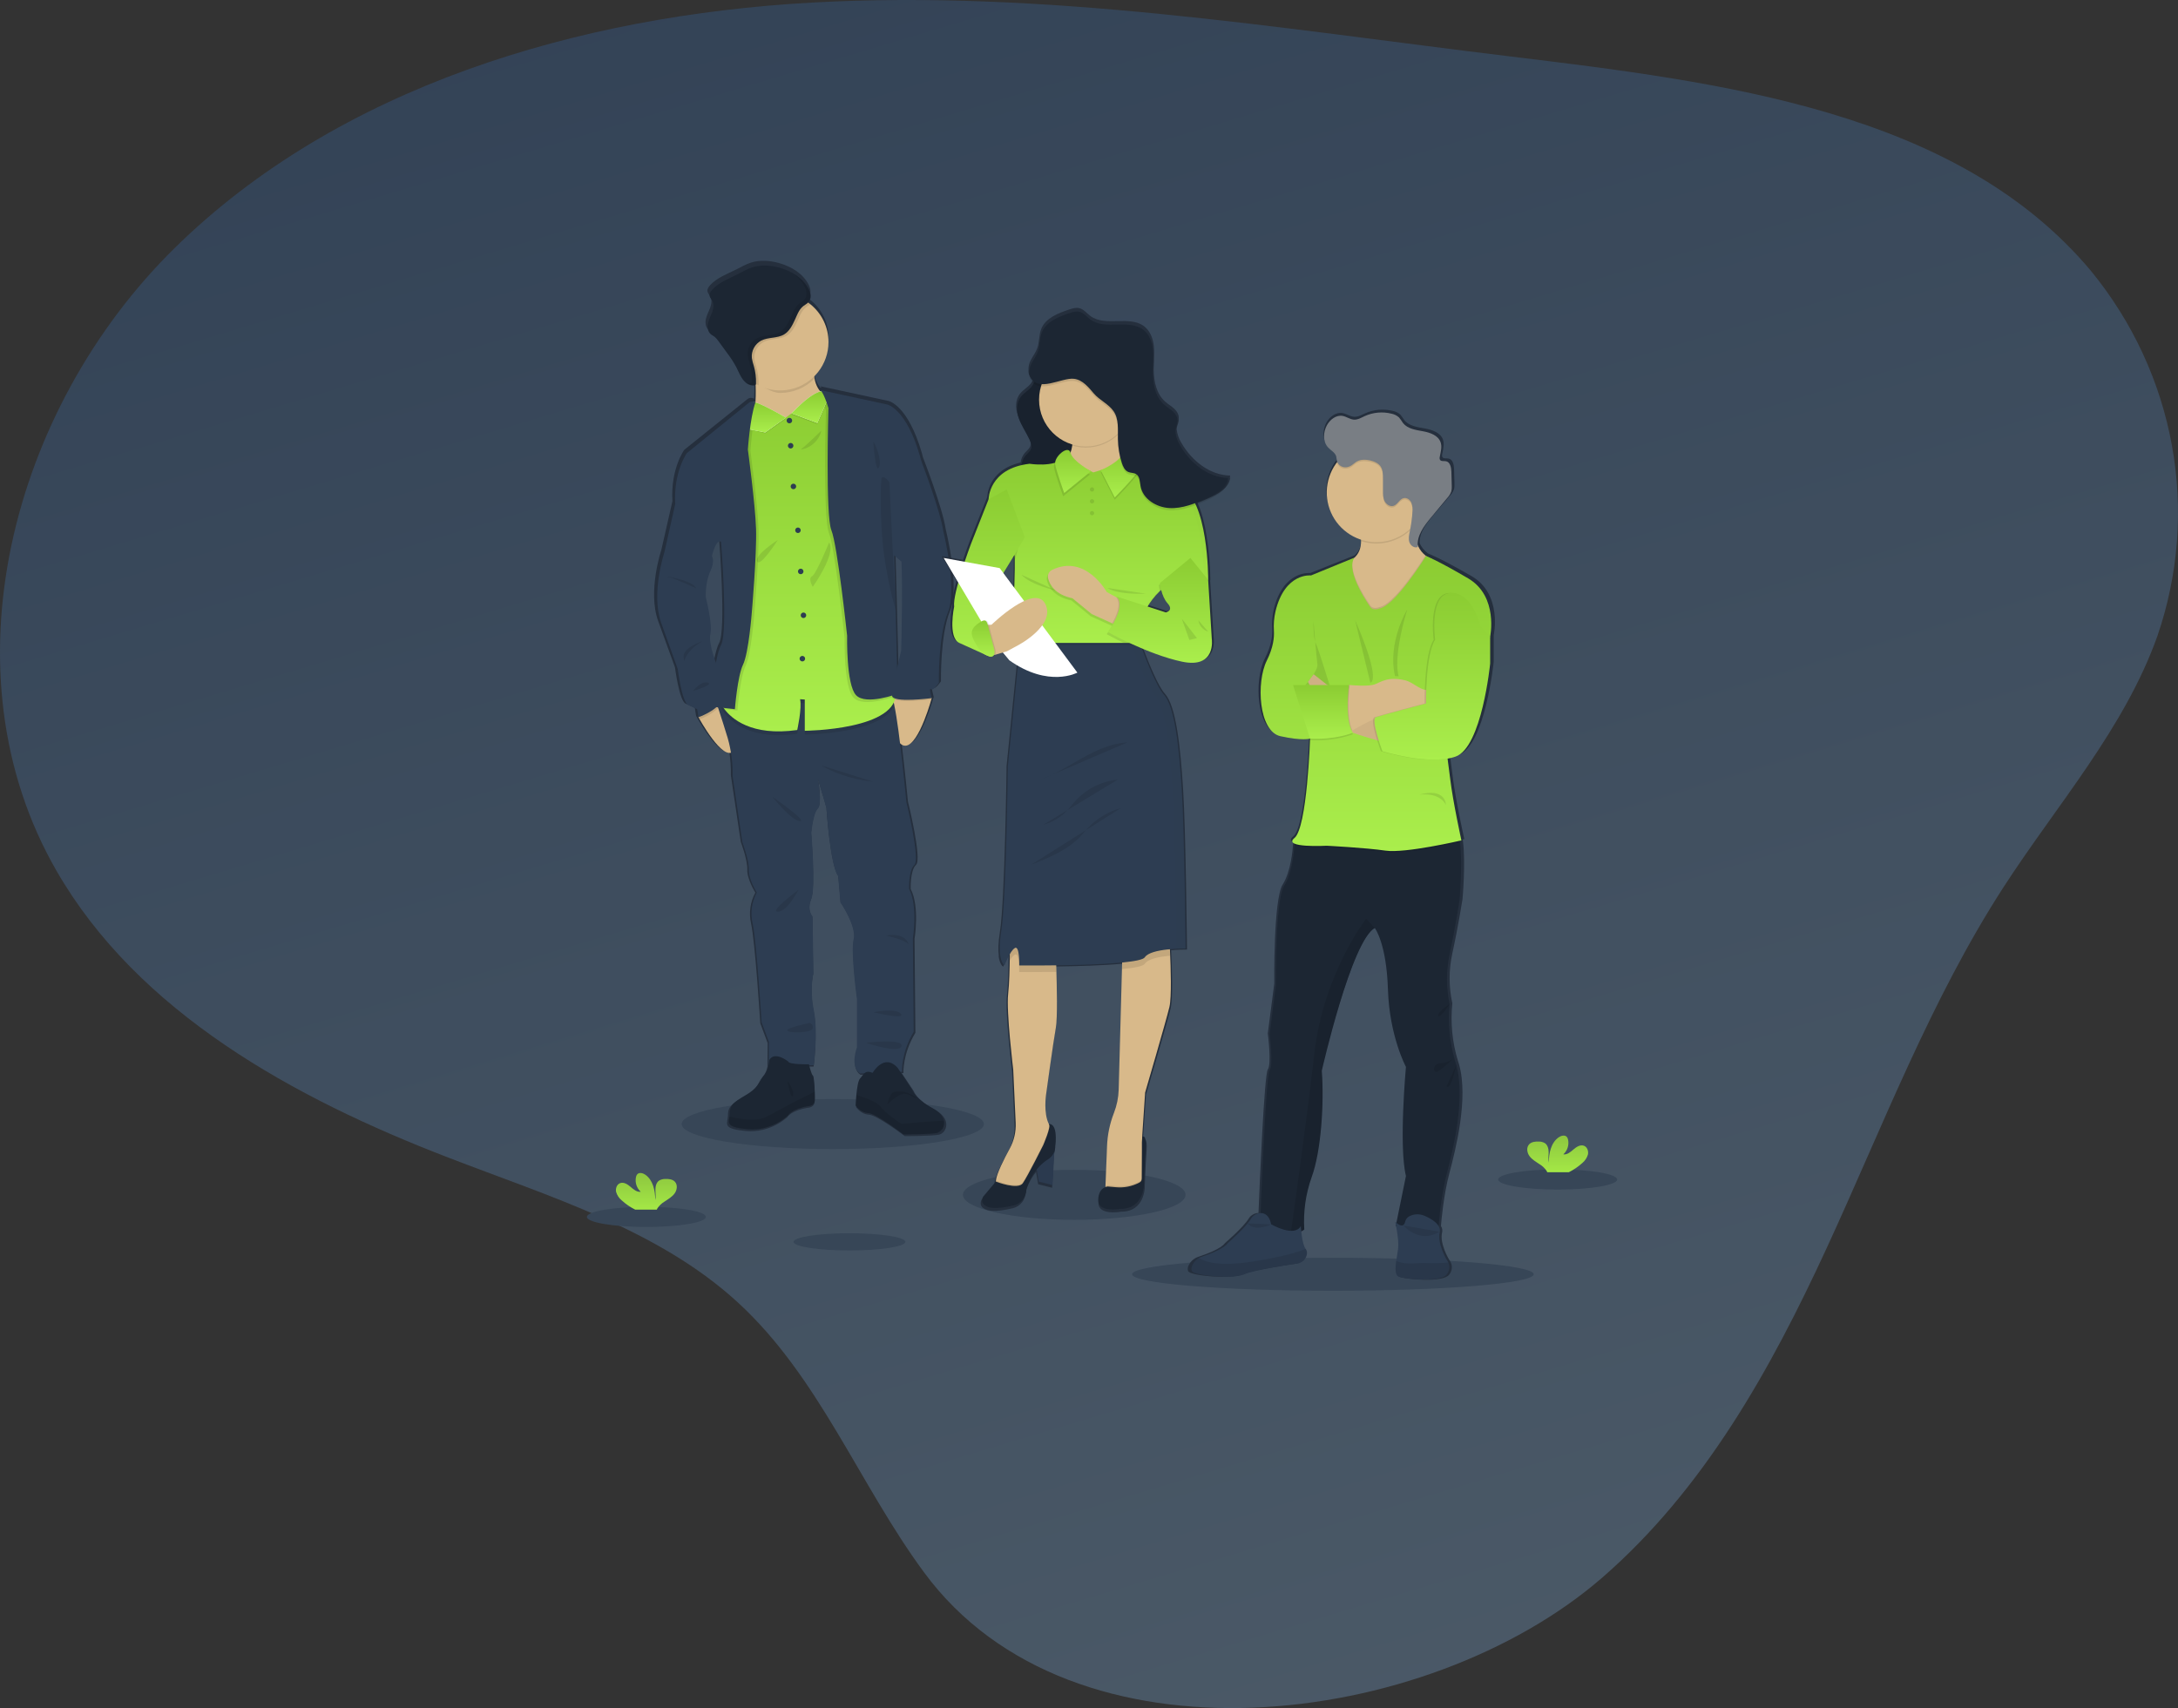 <svg width="167" height="131" viewBox="0 0 167 131" fill="none" xmlns="http://www.w3.org/2000/svg">
<rect x="0" y="0" width="167" height="131" fill="#333333" stroke="none"/>
<path d="M70.842 120.578C65.868 113.823 62.815 105.628 56.591 99.905C50.507 94.308 42.182 91.799 34.393 88.787C22.475 84.207 10.558 77.62 4.321 66.767C-4.404 51.606 0.821 31.383 13.398 19.018C25.975 6.653 44.334 1.2 62.224 0.2C80.114 -0.8 97.948 2.163 115.731 4.32C131.948 6.288 150.065 8.485 160.351 20.806C163.523 24.692 165.648 29.282 166.534 34.162C167.42 39.041 167.039 44.058 165.427 48.76C162.908 55.861 157.716 61.715 153.598 68.078C148.02 76.719 144.367 86.378 140.077 95.69C135.787 105.002 130.66 114.229 122.815 121.028C109.429 132.614 82.243 136.1 70.842 120.578Z" fill="url(#paint0_linear)"/>
<path d="M82.368 93.555C87.082 93.555 90.904 92.696 90.904 91.637C90.904 90.577 87.082 89.719 82.368 89.719C77.654 89.719 73.833 90.577 73.833 91.637C73.833 92.696 77.654 93.555 82.368 93.555Z" fill="#374657"/>
<path d="M102.202 98.994C110.706 98.994 117.601 98.428 117.601 97.729C117.601 97.03 110.706 96.464 102.202 96.464C93.698 96.464 86.804 97.03 86.804 97.729C86.804 98.428 93.698 98.994 102.202 98.994Z" fill="#374657"/>
<path d="M63.853 88.127C70.252 88.127 75.439 87.268 75.439 86.209C75.439 85.149 70.252 84.29 63.853 84.29C57.454 84.29 52.267 85.149 52.267 86.209C52.267 87.268 57.454 88.127 63.853 88.127Z" fill="#374657"/>
<path d="M72.511 40.574C72.266 38.923 70.767 35.069 70.767 35.069C70.741 34.956 70.712 34.842 70.679 34.729C69.616 31.072 68.144 30.754 68.144 30.754L62.873 29.618C62.917 29.645 62.956 29.681 62.986 29.724C62.958 29.726 62.931 29.73 62.903 29.736C62.662 29.451 62.502 29.105 62.442 28.736C62.431 28.682 62.422 28.623 62.416 28.567C62.794 28.198 63.089 27.752 63.282 27.259C63.474 26.766 63.559 26.237 63.53 25.709C63.501 25.18 63.36 24.664 63.116 24.195C62.872 23.726 62.53 23.314 62.114 22.988C62.058 22.944 62 22.902 61.945 22.863C62.193 22.598 62.201 22.23 62.015 21.862C61.6 20.999 60.697 20.453 59.769 20.186C59.059 19.982 58.294 19.917 57.588 20.139C57.187 20.266 56.822 20.48 56.447 20.669C55.746 21.019 54.972 21.297 54.449 21.872C54.326 22.006 54.213 22.178 54.249 22.355C54.276 22.487 54.38 22.589 54.447 22.706C54.598 22.968 54.561 23.299 54.458 23.585C54.354 23.871 54.203 24.137 54.132 24.43C54.061 24.723 54.088 25.068 54.308 25.278C54.413 25.36 54.523 25.436 54.637 25.505C54.757 25.608 54.863 25.727 54.951 25.859C55.16 26.139 55.368 26.42 55.575 26.703C55.868 27.077 56.129 27.474 56.357 27.892C56.512 28.198 56.633 28.525 56.84 28.8C56.901 28.88 56.971 28.953 57.048 29.018L56.987 28.994C57.077 29.086 57.185 29.159 57.304 29.207C57.423 29.256 57.551 29.28 57.68 29.277C57.691 29.277 57.701 29.277 57.712 29.277C57.759 29.276 57.804 29.258 57.839 29.225C57.839 29.264 57.839 29.302 57.839 29.338C57.851 29.744 57.849 30.175 57.821 30.581L57.772 30.556C57.699 30.52 57.618 30.505 57.538 30.514C57.458 30.522 57.381 30.553 57.318 30.604L52.465 34.501C52.465 34.501 51.41 35.946 51.558 38.44L50.707 42.18C50.707 42.18 49.644 45.353 50.462 47.619C51.28 49.885 51.754 51.181 51.754 51.181C51.754 51.181 52.081 53.755 52.572 53.965C53.063 54.175 53.275 54.289 53.275 54.289L53.373 54.904C53.373 54.904 53.406 54.965 53.464 55.066C53.821 55.688 55.145 57.885 55.914 57.65C56.011 58.246 56.053 58.85 56.039 59.454L56.801 64.571C56.801 64.571 57.331 65.962 57.299 66.691C57.266 67.42 57.918 68.459 57.918 68.459C57.522 69.186 57.406 70.032 57.591 70.839C57.902 72.201 58.295 78.48 58.295 78.48L58.862 80.001L58.846 81.786C58.8 82.077 58.678 82.351 58.495 82.581C58.127 82.981 58.154 83.443 57.268 83.989C56.382 84.535 55.82 84.742 55.82 85.466C55.819 85.566 55.81 85.667 55.793 85.766C55.711 86.298 55.553 86.586 57.182 86.741C59.096 86.923 60.372 85.673 60.372 85.673C60.372 85.673 60.654 85.162 61.979 84.956C61.979 84.956 62.433 84.932 62.456 84.531C62.465 84.392 62.463 84.128 62.456 83.836C62.435 83.28 62.382 82.632 62.311 82.6C62.223 82.56 62.068 82.001 62.015 81.799H62.384C62.384 81.799 62.724 79.225 62.384 77.558C62.043 75.89 62.351 74.708 62.351 74.708L62.285 70.305C62.285 70.305 61.831 69.819 62.188 68.96C62.544 68.102 62.188 63.861 62.188 63.861C62.188 63.861 62.319 62.339 62.695 61.982C63.07 61.626 62.713 59.753 62.695 59.655L63.364 61.903C63.364 61.903 63.658 66.371 64.281 67.179L64.46 69.203C64.46 69.203 65.735 71.066 65.49 72.069C65.245 73.071 65.752 76.699 65.752 76.699V80.407C65.752 80.407 65.179 81.896 65.979 82.431L66.32 82.417C66.206 82.523 66.119 82.682 65.986 82.819C65.833 82.977 65.746 83.578 65.697 84.095C65.656 84.532 65.642 84.908 65.642 84.908C65.642 84.908 65.983 85.453 66.624 85.49C67.265 85.528 69.377 87.136 69.377 87.136C69.377 87.136 71.464 87.136 72.004 87.022L72.036 87.015C72.209 86.96 72.355 86.841 72.443 86.682C72.551 86.497 72.586 86.279 72.54 86.07C72.474 85.751 72.221 85.401 71.66 85.103C70.266 84.367 70.058 83.678 70.058 83.678L69.142 82.302H69.273C69.273 82.302 69.192 80.845 70.189 79.21L70.124 72.006C70.124 72.006 70.532 69.529 69.83 68.184C69.83 68.184 69.772 66.76 70.242 66.323C70.712 65.886 69.617 61.467 69.617 61.467C69.617 61.467 69.39 59.094 69.123 56.929C70.227 57.978 71.372 54.204 71.565 53.533H71.593L71.581 53.484C71.589 53.452 71.593 53.436 71.593 53.436C71.593 53.436 71.348 52.564 71.527 52.741C71.707 52.918 72.149 52.255 72.149 52.255C72.149 52.255 72.083 48.645 72.853 46.825C73.622 45.006 72.511 40.574 72.511 40.574ZM69.221 42.872L69.226 42.861C69.34 45.066 69.205 49.77 69.205 49.77C69.205 49.77 69.053 50.373 68.891 51.083L68.777 46.614L68.664 42.404L69.221 42.872ZM55.139 41.352C55.139 41.352 55.696 48.313 55.139 49.317C54.982 49.603 54.849 50.112 54.739 50.692C54.555 50.209 54.166 49.076 54.306 48.475C54.486 47.698 53.946 45.657 53.946 45.61C53.946 45.562 53.897 44.474 54.286 43.643C54.675 42.811 54.42 42.451 54.42 42.451C54.42 42.451 54.747 41.089 55.139 41.352Z" fill="#252F3D"/>
<path d="M56.494 57.029C56.01 59.161 54.083 55.938 53.644 55.165C53.587 55.063 53.556 55.005 53.556 55.005L53.764 54.024L54.868 53.57C55.043 53.661 55.209 53.77 55.363 53.893C55.968 54.368 56.867 55.378 56.494 57.029Z" fill="#D8B98A"/>
<path d="M71.441 53.541C71.441 53.541 71.441 53.557 71.428 53.589C71.428 53.603 71.419 53.621 71.413 53.64C71.224 54.306 70.101 58.053 69.016 57.012C67.829 55.876 68.406 53.251 68.406 53.251H68.413L70.91 52.995L71.404 53.504L71.441 53.541Z" fill="#D8B98A"/>
<path d="M69.996 71.98L70.06 79.135C69.081 80.759 69.161 82.201 69.161 82.201L65.935 82.329C65.147 81.798 65.708 80.321 65.708 80.321V76.636C65.708 76.636 65.21 73.037 65.45 72.04C65.691 71.043 64.439 69.201 64.439 69.201L64.262 67.192C63.652 66.389 63.363 61.954 63.363 61.954L62.708 59.714C62.726 59.811 63.066 61.68 62.708 62.024C62.349 62.368 62.21 63.888 62.21 63.888C62.21 63.888 62.563 68.099 62.21 68.95C61.857 69.801 62.305 70.284 62.305 70.284L62.37 74.656C62.37 74.656 62.065 75.829 62.402 77.484C62.739 79.138 62.402 81.695 62.402 81.695H58.94L58.956 79.911L58.395 78.4C58.395 78.4 58.01 72.165 57.705 70.815C57.522 70.015 57.636 69.175 58.024 68.453C58.024 68.453 57.383 67.425 57.415 66.701C57.447 65.978 56.92 64.598 56.92 64.598L56.174 59.52C56.194 58.543 56.07 57.568 55.804 56.627C55.371 55.181 54.728 53.284 54.728 53.284L55.453 53.349L59.111 53.675C59.111 53.675 68.005 53.076 68.403 53.574C68.487 53.736 68.544 53.911 68.571 54.093C68.971 55.888 69.498 61.513 69.498 61.513C69.498 61.513 70.574 65.901 70.112 66.334C69.65 66.768 69.707 68.181 69.707 68.181C70.399 69.516 69.996 71.98 69.996 71.98Z" fill="#2D3D52"/>
<path d="M62.477 84.408C62.452 84.807 62.009 84.831 62.009 84.831C60.708 85.035 60.432 85.542 60.432 85.542C60.432 85.542 59.184 86.783 57.301 86.603C55.702 86.448 55.857 86.163 55.94 85.635C55.956 85.536 55.965 85.437 55.966 85.337C55.966 84.614 56.52 84.408 57.386 83.861C58.253 83.313 58.229 82.86 58.59 82.463C58.951 82.065 58.988 81.294 58.988 81.294C59.397 80.582 60.433 81.408 60.433 81.408C60.481 81.66 62.021 81.625 62.021 81.625C62.021 81.625 62.225 82.445 62.331 82.492C62.4 82.524 62.452 83.167 62.473 83.719C62.484 84.008 62.486 84.271 62.477 84.408Z" fill="#1C2633"/>
<path opacity="0.1" d="M62.477 84.408C62.452 84.807 62.009 84.831 62.009 84.831C60.708 85.035 60.432 85.542 60.432 85.542C60.432 85.542 59.184 86.783 57.301 86.603C55.702 86.448 55.857 86.163 55.94 85.635C56.655 85.812 58.021 86.06 58.818 85.626C59.927 85.024 60.722 84.604 60.722 84.604L62.474 83.721C62.484 84.008 62.486 84.271 62.477 84.408Z" fill="black"/>
<path d="M72.277 86.553C72.192 86.711 72.049 86.83 71.878 86.884L71.847 86.892C71.317 87.005 69.269 87.005 69.269 87.005C69.269 87.005 67.199 85.403 66.573 85.367C65.946 85.33 65.609 84.787 65.609 84.787C65.609 84.787 65.622 84.415 65.662 83.981C65.71 83.468 65.795 82.871 65.946 82.715C66.223 82.425 66.287 82.033 66.91 82.281C66.91 82.281 67.799 80.711 68.847 81.924L69.932 83.571C69.932 83.571 70.136 84.252 71.51 84.992C72.059 85.287 72.305 85.635 72.374 85.952C72.417 86.157 72.383 86.372 72.277 86.553Z" fill="#1C2633"/>
<path opacity="0.1" d="M72.277 86.553C72.155 86.657 72.02 86.768 71.878 86.884L71.847 86.892C71.317 87.005 69.269 87.005 69.269 87.005C69.269 87.005 67.199 85.403 66.573 85.367C65.946 85.33 65.609 84.787 65.609 84.787C65.609 84.787 65.622 84.415 65.662 83.981C66.299 84.172 67.265 84.509 67.523 84.873C67.921 85.426 69.126 86.198 69.126 86.198C69.126 86.198 71.375 85.981 72.374 85.951C72.417 86.157 72.383 86.372 72.277 86.553Z" fill="black"/>
<path d="M63.525 30.473L60.564 33.606C60.564 33.606 56.975 33.342 57.602 32.281C57.92 31.741 57.97 30.609 57.942 29.626C57.916 28.677 57.818 27.87 57.818 27.87C57.818 27.87 62.851 25.362 62.47 27.701C62.388 28.141 62.383 28.593 62.456 29.035C62.671 30.216 63.525 30.473 63.525 30.473Z" fill="#D8B98A"/>
<path opacity="0.1" d="M62.466 27.701C62.383 28.141 62.379 28.593 62.452 29.035C62.108 29.384 61.697 29.662 61.245 29.851C60.793 30.039 60.308 30.136 59.818 30.136C59.137 30.136 58.4 29.576 57.85 29.252C57.824 28.303 57.818 27.87 57.818 27.87C57.818 27.87 62.851 25.362 62.466 27.701Z" fill="black"/>
<path d="M63.525 26.23C63.526 27.071 63.24 27.888 62.717 28.546C62.193 29.203 61.462 29.663 60.642 29.851C59.823 30.038 58.965 29.942 58.207 29.577C57.45 29.212 56.839 28.6 56.475 27.842C56.11 27.084 56.013 26.225 56.2 25.405C56.388 24.585 56.847 23.853 57.504 23.328C58.161 22.804 58.977 22.519 59.817 22.519C60.657 22.519 61.473 22.805 62.13 23.329C62.565 23.677 62.916 24.118 63.158 24.62C63.4 25.123 63.525 25.673 63.525 26.23Z" fill="#D8B98A"/>
<path opacity="0.1" d="M68.571 54.092C67.648 56.292 61.707 56.338 61.707 56.338V53.939L61.347 53.915C61.503 54.602 61.13 56.278 61.13 56.278C56.435 56.941 55.29 54.263 55.29 54.263L55.453 53.346L59.111 53.672C59.111 53.672 68.005 53.074 68.403 53.571C68.488 53.734 68.544 53.91 68.571 54.092Z" fill="black"/>
<path d="M61.707 56.048V53.65L61.347 53.627C61.503 54.308 61.13 55.989 61.13 55.989C57.597 56.488 56.074 55.095 55.537 54.375C55.441 54.251 55.358 54.117 55.29 53.975L56.724 45.901L57.065 34.017L57.578 31.931L57.698 30.931V30.919H57.71L58.075 31.076L60.262 32.022L62.745 30.145L62.782 30.119L62.905 30.024L63.111 30.189L63.621 30.599L65.258 41.183C65.258 41.183 68.095 49.332 68.626 52.621C68.647 52.752 68.664 52.875 68.678 52.99C69.029 55.992 61.707 56.048 61.707 56.048Z" fill="url(#paint1_linear)"/>
<path d="M60.527 32.467C60.644 32.467 60.739 32.373 60.739 32.256C60.739 32.139 60.644 32.045 60.527 32.045C60.411 32.045 60.316 32.139 60.316 32.256C60.316 32.373 60.411 32.467 60.527 32.467Z" fill="#2D3D52"/>
<path d="M60.624 34.396C60.741 34.396 60.835 34.301 60.835 34.184C60.835 34.068 60.741 33.973 60.624 33.973C60.508 33.973 60.413 34.068 60.413 34.184C60.413 34.301 60.508 34.396 60.624 34.396Z" fill="#2D3D52"/>
<path d="M60.836 37.518C60.953 37.518 61.047 37.424 61.047 37.307C61.047 37.19 60.953 37.096 60.836 37.096C60.719 37.096 60.625 37.19 60.625 37.307C60.625 37.424 60.719 37.518 60.836 37.518Z" fill="#2D3D52"/>
<path d="M61.184 40.881C61.3 40.881 61.395 40.786 61.395 40.669C61.395 40.553 61.3 40.458 61.184 40.458C61.067 40.458 60.973 40.553 60.973 40.669C60.973 40.786 61.067 40.881 61.184 40.881Z" fill="#2D3D52"/>
<path d="M61.396 44.038C61.512 44.038 61.607 43.943 61.607 43.827C61.607 43.71 61.512 43.615 61.396 43.615C61.279 43.615 61.185 43.71 61.185 43.827C61.185 43.943 61.279 44.038 61.396 44.038Z" fill="#2D3D52"/>
<path d="M61.606 47.401C61.722 47.401 61.817 47.306 61.817 47.19C61.817 47.073 61.722 46.978 61.606 46.978C61.489 46.978 61.395 47.073 61.395 47.19C61.395 47.306 61.489 47.401 61.606 47.401Z" fill="#2D3D52"/>
<path d="M61.522 50.727C61.638 50.727 61.733 50.633 61.733 50.516C61.733 50.4 61.638 50.305 61.522 50.305C61.405 50.305 61.31 50.4 61.31 50.516C61.31 50.633 61.405 50.727 61.522 50.727Z" fill="#2D3D52"/>
<path opacity="0.1" d="M57.837 47.075C57.837 47.075 57.602 50.168 57.168 51.067C56.735 51.967 56.542 54.49 56.542 54.49L55.535 54.377C55.439 54.252 55.356 54.118 55.288 53.977L56.722 45.902L57.063 34.018L57.578 31.931L57.697 30.931L57.71 30.925C57.767 30.899 57.828 30.885 57.89 30.886C57.953 30.887 58.014 30.902 58.069 30.931L58.117 30.956C58.102 30.997 58.089 31.039 58.076 31.082C57.683 32.312 57.537 34.579 57.537 34.579C57.537 34.579 58.104 38.725 58.163 40.654C58.222 42.582 57.837 47.075 57.837 47.075Z" fill="black"/>
<path opacity="0.1" d="M55.363 53.896C55.352 53.922 55.339 53.947 55.324 53.971C54.934 54.631 53.945 55.05 53.644 55.165C53.587 55.063 53.556 55.005 53.556 55.005L53.764 54.024L54.868 53.57C55.043 53.663 55.209 53.772 55.363 53.896Z" fill="black"/>
<path d="M52.689 38.114L51.773 38.66L50.939 42.373C50.939 42.373 49.895 45.522 50.698 47.772C51.5 50.022 51.966 51.31 51.966 51.31C51.966 51.31 52.287 53.865 52.769 54.074C53.252 54.283 53.459 54.396 53.459 54.396L53.556 55.007C53.556 55.007 54.863 54.563 55.324 53.78C55.786 52.998 54.984 51.054 54.984 51.054C54.984 51.054 54.294 49.398 54.471 48.627C54.648 47.856 54.117 45.831 54.117 45.788C54.117 45.745 54.07 44.663 54.458 43.835C54.846 43.007 54.587 42.654 54.587 42.654L54.345 40.291L52.689 38.114Z" fill="#2D3D52"/>
<path opacity="0.1" d="M68.647 53.397C68.647 53.397 66.222 54.313 65.452 53.511C64.681 52.709 64.761 48.947 64.761 48.947C64.761 48.947 64.023 42.004 63.557 40.864C63.091 39.723 63.33 31.494 63.33 31.494C63.33 31.494 63.017 30.43 62.743 30.151C62.726 30.134 62.707 30.118 62.685 30.105L62.78 30.125L63.109 30.196L63.619 30.606L65.257 41.19C65.257 41.19 68.093 49.338 68.624 52.627L68.647 53.397Z" fill="black"/>
<path opacity="0.1" d="M71.44 53.638H71.412C71.107 53.678 68.414 54.004 68.402 53.443C68.402 53.378 68.405 53.313 68.413 53.248L70.909 52.993L71.403 53.502C71.412 53.535 71.419 53.563 71.426 53.586L71.44 53.638Z" fill="black"/>
<path d="M68.855 34.396L70.625 35.321C70.625 35.321 72.1 39.143 72.336 40.782C72.336 40.782 73.429 45.173 72.677 46.979C71.924 48.784 71.987 52.369 71.987 52.369C71.987 52.369 71.553 53.027 71.376 52.851C71.199 52.675 71.441 53.542 71.441 53.542C71.441 53.542 68.415 53.944 68.403 53.349C68.39 52.754 69.097 49.91 69.097 49.91C69.097 49.91 69.29 43.144 69.016 42.084C68.743 41.023 68.855 34.396 68.855 34.396Z" fill="#2D3D52"/>
<path opacity="0.1" d="M63.574 41.602C63.574 41.602 62.578 44.044 62.257 44.205C61.935 44.366 62.321 45.008 62.321 45.008C62.321 45.008 64.135 42.469 63.574 41.602Z" fill="black"/>
<path opacity="0.1" d="M62.98 33.036C62.991 32.99 61.792 34.214 61.471 34.399C61.15 34.584 62.643 34.388 62.98 33.036Z" fill="black"/>
<path opacity="0.1" d="M59.641 41.409C59.641 41.409 57.811 42.593 58.052 43.062C58.294 43.531 59.641 41.409 59.641 41.409Z" fill="black"/>
<path opacity="0.1" d="M62.964 58.7C62.964 58.7 64.522 59.703 66.945 59.949L62.964 58.7Z" fill="black"/>
<path opacity="0.1" d="M59.224 61.111C59.224 61.111 60.668 62.928 61.327 62.975C61.986 63.021 59.224 61.111 59.224 61.111Z" fill="black"/>
<path opacity="0.1" d="M61.247 68.232C61.182 68.264 60.427 69.871 59.658 69.92C58.889 69.968 61.247 68.232 61.247 68.232Z" fill="black"/>
<path opacity="0.1" d="M67.94 71.753C67.94 71.753 69.372 71.431 69.691 72.459C69.691 72.456 69.595 72.134 67.94 71.753Z" fill="black"/>
<path opacity="0.1" d="M66.977 77.632C66.977 77.632 68.711 77.277 69.08 77.76C69.449 78.243 66.977 77.632 66.977 77.632Z" fill="black"/>
<path opacity="0.1" d="M62.07 78.453C62.07 78.469 60.304 78.808 60.368 79.033C60.431 79.257 62.251 79.226 62.316 78.871C62.328 78.828 62.33 78.782 62.324 78.737C62.318 78.693 62.303 78.65 62.28 78.611C62.257 78.572 62.227 78.538 62.191 78.511C62.155 78.484 62.114 78.464 62.07 78.453Z" fill="black"/>
<path opacity="0.1" d="M66.4 79.977C66.4 79.977 69.302 79.623 69.123 80.234C68.945 80.845 66.4 79.977 66.4 79.977Z" fill="black"/>
<path opacity="0.1" d="M51.212 44.205C51.228 44.253 53.123 44.511 53.379 45.122C53.379 45.122 51.517 44.253 51.223 44.253" fill="black"/>
<path opacity="0.1" d="M53.877 49.17C53.877 49.17 52.304 49.669 52.416 50.42C52.528 51.17 52.256 50.072 53.877 49.17Z" fill="black"/>
<path opacity="0.1" d="M53.145 52.996C53.145 52.996 53.718 52.209 54.263 52.353C54.809 52.497 53.145 52.996 53.145 52.996Z" fill="black"/>
<path opacity="0.1" d="M62.13 23.33C62.075 23.383 62.014 23.429 61.947 23.467C61.493 23.732 61.368 24.14 61.152 24.61C60.952 25.04 60.73 25.495 60.325 25.74C59.802 26.055 59.114 25.94 58.57 26.214C58.329 26.34 58.131 26.535 58.001 26.775C57.872 27.014 57.817 27.287 57.844 27.558C57.879 27.767 57.93 27.973 57.998 28.174C58.122 28.608 58.178 29.059 58.164 29.51C58.165 29.523 58.165 29.537 58.164 29.55C57.699 29.317 57.288 28.99 56.958 28.588C56.627 28.186 56.385 27.719 56.247 27.218C56.109 26.716 56.077 26.191 56.155 25.677C56.232 25.162 56.417 24.67 56.697 24.231C56.977 23.793 57.346 23.418 57.779 23.132C58.213 22.845 58.702 22.653 59.215 22.568C59.728 22.483 60.253 22.507 60.756 22.638C61.259 22.769 61.729 23.005 62.135 23.33H62.13Z" fill="black"/>
<path d="M62.033 22.212C61.626 21.356 60.74 20.813 59.829 20.548C59.133 20.347 58.377 20.281 57.688 20.503C57.294 20.628 56.937 20.843 56.568 21.029C55.88 21.376 55.125 21.651 54.607 22.222C54.486 22.355 54.38 22.525 54.411 22.701C54.437 22.832 54.539 22.929 54.605 23.049C54.754 23.31 54.718 23.638 54.615 23.922C54.512 24.206 54.366 24.47 54.295 24.762C54.225 25.053 54.252 25.395 54.468 25.603C54.564 25.695 54.688 25.753 54.792 25.83C54.91 25.932 55.014 26.05 55.1 26.18L55.712 27.018C56 27.39 56.257 27.784 56.479 28.198C56.631 28.503 56.749 28.827 56.954 29.099C57.158 29.37 57.475 29.588 57.814 29.559C57.84 29.559 57.866 29.554 57.889 29.543C57.913 29.532 57.934 29.515 57.95 29.494C57.962 29.468 57.968 29.438 57.967 29.409C57.982 28.959 57.927 28.51 57.805 28.077C57.736 27.876 57.685 27.67 57.65 27.461C57.624 27.19 57.679 26.918 57.809 26.679C57.938 26.439 58.136 26.244 58.376 26.118C58.921 25.843 59.61 25.959 60.132 25.644C60.538 25.399 60.759 24.943 60.959 24.508C61.178 24.038 61.299 23.63 61.753 23.366C62.207 23.101 62.259 22.663 62.033 22.212Z" fill="#1C2633"/>
<path opacity="0.1" d="M60.373 82.89C60.373 82.89 60.94 83.613 60.793 84.025C60.645 84.438 60.373 82.89 60.373 82.89Z" fill="black"/>
<path opacity="0.1" d="M68.048 84.7C68.048 84.7 68.174 83.73 68.679 83.721C69.184 83.712 69.209 83.669 69.594 83.818C69.98 83.967 70.342 84.197 70.226 84.231C70.111 84.265 69.562 83.677 69 83.978C68.649 84.17 68.328 84.414 68.048 84.7Z" fill="black"/>
<path opacity="0.1" d="M58.68 33.238L60.268 32.124C60.268 32.124 57.944 30.75 57.668 30.943C57.391 31.136 57.2 32.874 57.2 32.874L58.68 33.238Z" fill="black"/>
<path d="M58.673 33.167L60.261 32.031C60.261 32.031 57.938 30.657 57.661 30.85C57.384 31.043 57.193 32.876 57.193 32.876L58.673 33.167Z" fill="white"/>
<path d="M58.673 33.167L60.261 32.031C60.261 32.031 57.938 30.657 57.661 30.85C57.384 31.043 57.193 32.876 57.193 32.876L58.673 33.167Z" fill="url(#paint2_linear)"/>
<path d="M57.924 30.859L57.876 30.835C57.806 30.799 57.726 30.784 57.647 30.793C57.567 30.801 57.492 30.832 57.431 30.882L52.665 34.751C52.665 34.751 51.629 36.186 51.773 38.66L54.584 42.646C54.584 42.646 54.905 41.296 55.29 41.553C55.29 41.553 55.835 48.464 55.29 49.46C54.744 50.456 54.503 54.184 54.503 54.184L56.349 54.393C56.349 54.393 56.542 51.87 56.975 50.97C57.409 50.071 57.645 46.978 57.645 46.978C57.645 46.978 58.035 42.486 57.971 40.557C57.906 38.629 57.344 34.482 57.344 34.482C57.344 34.482 57.502 32.052 57.924 30.859Z" fill="#2D3D52"/>
<path opacity="0.1" d="M62.671 32.534L60.691 31.8C60.691 31.8 63.212 29.036 63.528 30.569L62.671 32.534Z" fill="black"/>
<path d="M62.671 32.438L60.691 31.704C60.691 31.704 63.212 28.94 63.528 30.473L62.671 32.438Z" fill="white"/>
<path d="M62.671 32.438L60.691 31.704C60.691 31.704 63.212 28.94 63.528 30.473L62.671 32.438Z" fill="url(#paint3_linear)"/>
<path opacity="0.1" d="M62.606 30.086C62.635 30.081 62.664 30.088 62.688 30.104L62.606 30.086Z" fill="black"/>
<path d="M62.797 29.894L68.05 31.029C68.05 31.029 69.495 31.351 70.539 34.983C71.583 38.615 69.11 43.065 69.11 43.065L68.564 42.6L68.837 53.206C68.837 53.206 66.413 54.122 65.642 53.32C64.872 52.518 64.953 48.752 64.953 48.752C64.953 48.752 64.214 41.811 63.748 40.669C63.281 39.528 63.521 31.301 63.521 31.301C63.521 31.301 63.092 29.83 62.797 29.894Z" fill="#2D3D52"/>
<path opacity="0.1" d="M67.603 36.653C67.529 36.721 67.443 39.93 67.764 42.373C67.96 43.861 68.264 45.332 68.672 46.776L68.195 36.99C68.195 36.99 67.828 36.444 67.603 36.653Z" fill="black"/>
<path opacity="0.1" d="M66.961 33.888C67.089 33.969 67.652 35.302 67.394 35.848C67.137 36.395 66.961 33.888 66.961 33.888Z" fill="black"/>
<path opacity="0.1" d="M62.003 22.212C61.745 21.704 61.343 21.282 60.848 21.001C61.216 21.265 61.514 21.616 61.714 22.023C61.941 22.478 61.874 22.932 61.432 23.181C60.991 23.429 60.854 23.853 60.638 24.323C60.437 24.754 60.216 25.209 59.81 25.459C59.288 25.775 58.599 25.658 58.055 25.933C57.814 26.059 57.617 26.255 57.487 26.494C57.358 26.734 57.303 27.006 57.329 27.277C57.364 27.486 57.416 27.691 57.484 27.892C57.608 28.326 57.663 28.777 57.65 29.228C57.651 29.258 57.645 29.287 57.632 29.314C57.616 29.334 57.596 29.351 57.572 29.362C57.548 29.374 57.523 29.379 57.496 29.378C57.36 29.389 57.224 29.363 57.101 29.304C57.19 29.393 57.296 29.462 57.413 29.508C57.53 29.554 57.656 29.576 57.781 29.571C57.802 29.574 57.823 29.573 57.842 29.566C57.862 29.56 57.88 29.549 57.895 29.534C57.909 29.52 57.92 29.502 57.927 29.482C57.934 29.463 57.936 29.442 57.933 29.421C57.948 28.97 57.893 28.519 57.769 28.085C57.7 27.884 57.648 27.678 57.613 27.469C57.587 27.198 57.642 26.926 57.772 26.686C57.901 26.447 58.099 26.252 58.34 26.125C58.884 25.851 59.573 25.967 60.095 25.652C60.501 25.407 60.722 24.951 60.922 24.516C61.141 24.046 61.262 23.638 61.716 23.374C62.17 23.109 62.23 22.663 62.003 22.212Z" fill="black"/>
<path d="M94.323 36.474C92.76 36.444 91.38 35.338 90.598 33.988C90.393 33.667 90.265 33.303 90.222 32.924C90.227 32.838 90.242 32.752 90.265 32.669C90.313 32.543 90.351 32.413 90.378 32.28C90.385 32.227 90.385 32.174 90.378 32.121C90.378 32.121 90.378 32.121 90.378 32.112C90.416 31.825 90.247 31.544 90.038 31.348C89.829 31.151 89.567 31.007 89.349 30.811C88.678 30.221 88.473 29.274 88.461 28.372V28.324C88.469 27.938 88.499 27.551 88.496 27.165C88.501 26.945 88.492 26.726 88.468 26.508C88.403 25.962 88.195 25.405 87.767 25.057C86.648 24.148 84.767 25.094 83.608 24.236C83.327 24.026 83.099 23.715 82.757 23.634C82.5 23.571 82.232 23.655 81.98 23.739C81.127 24.021 80.175 24.391 79.842 25.216C79.651 25.689 79.704 26.23 79.53 26.709C79.416 27.031 79.199 27.307 79.042 27.611C78.912 27.84 78.849 28.101 78.86 28.364C78.846 28.5 78.865 28.638 78.916 28.765C78.975 28.918 79.07 29.055 79.194 29.163C79.149 29.258 79.094 29.348 79.028 29.429C78.81 29.696 78.475 29.884 78.249 30.149C77.829 30.637 77.845 31.299 78.051 31.871C78.258 32.444 78.631 32.965 78.888 33.522C79.002 33.764 79.088 34.035 78.974 34.275C78.893 34.442 78.726 34.569 78.597 34.714C78.408 34.926 78.289 35.192 78.257 35.475C75.703 36.059 75.7 38.113 75.7 38.113L74.321 41.586C74.321 41.586 74.1 42.171 73.84 42.943L72.207 42.65L73.342 44.551C73.127 45.326 72.975 46.044 73.025 46.405C73.025 46.405 72.518 48.79 73.42 49.207L75.41 50.103C75.496 50.156 75.589 50.197 75.686 50.227L75.766 50.263C75.795 50.277 75.827 50.284 75.859 50.284C75.891 50.284 75.923 50.277 75.952 50.263H75.958H75.98C76.018 50.265 76.057 50.26 76.093 50.246C76.137 50.222 76.172 50.184 76.193 50.138C76.192 50.134 76.192 50.13 76.193 50.127L76.788 49.954L77.293 50.552C77.52 50.713 77.747 50.851 77.962 50.976L77.18 58.747C77.18 58.747 77.054 69.082 76.673 71.437C76.532 72.309 76.531 72.904 76.584 73.309L76.57 73.334C76.664 73.998 76.91 74.129 76.91 74.129V74.12C76.914 74.123 76.919 74.126 76.925 74.129C77.039 73.827 77.176 73.534 77.333 73.252C77.333 73.308 77.333 73.365 77.333 73.422C77.325 74.299 77.298 75.527 77.207 76.325C77.053 77.688 77.602 82.18 77.602 82.18L77.791 86.268C77.822 86.963 77.661 87.652 77.326 88.26C76.872 89.077 76.293 90.226 76.251 90.736C76.248 90.764 76.248 90.792 76.251 90.819L75.277 91.991C75.277 91.991 74.897 92.579 75.756 92.817C76.218 92.945 77.014 92.817 77.654 92.666C77.933 92.601 78.183 92.444 78.361 92.22C78.54 91.995 78.637 91.717 78.638 91.43C78.799 90.867 79.073 90.342 79.441 89.887L79.601 90.828L80.672 91.094L80.809 88.514C80.865 88.369 80.89 88.214 80.883 88.059C81.094 86.224 80.386 86.389 80.386 86.389C80.405 86.405 80.417 86.428 80.42 86.452L80.386 86.39C79.952 85.531 80.159 84.118 80.159 84.118C80.159 84.118 80.727 80.03 80.921 78.95C81.06 78.187 81.002 75.688 80.956 74.293C80.956 74.236 80.956 74.18 80.95 74.124C82.611 74.103 84.647 74.047 86.075 73.908V74.076L85.812 83.736C85.794 84.352 85.668 84.96 85.442 85.532C85.442 85.544 85.434 85.554 85.429 85.565C85.116 86.374 84.939 87.23 84.906 88.097L84.784 91.163V91.249C84.57 91.33 84.234 91.568 84.224 92.256C84.21 93.264 85.985 92.928 85.985 92.928C87.76 92.928 87.775 91.079 87.775 91.079C87.775 91.079 87.83 89.384 87.915 88.249C88 87.115 87.647 87.364 87.647 87.364L87.62 90.592C87.62 90.6 87.62 90.608 87.62 90.617V87.788L87.647 87.378V87.367V87.279L87.871 83.95C87.871 83.95 89.506 78.404 89.759 77.339C89.939 76.583 89.864 74.305 89.805 73.045C89.805 72.987 89.805 72.932 89.796 72.878C90.303 72.833 90.752 72.828 90.931 72.828H91.014C91.014 72.828 90.93 63.92 90.718 60.563C90.505 57.206 90.168 54.133 89.323 53.209C88.813 52.65 88.101 50.925 87.621 49.647C88.63 50.084 89.677 50.426 90.749 50.669C93.426 51.23 93.059 48.904 93.059 48.904L92.788 44.506H92.806C92.796 43.354 92.698 42.204 92.511 41.067C92.37 40.195 92.153 39.293 91.822 38.568C92.112 38.455 92.399 38.333 92.68 38.208C93.408 37.887 94.227 37.431 94.331 36.647H94.296C94.31 36.59 94.319 36.532 94.323 36.474ZM77.732 42.834C77.738 43.288 77.721 44.077 77.694 44.948L76.844 43.812L77.696 42.429L77.732 42.834ZM89.473 46.859L88.057 46.405C88.308 46.013 88.601 45.649 88.932 45.321L89.054 45.208L89.01 45.217L89.078 45.154L89.119 45.145L89.054 45.208L89.131 45.192C89.217 45.548 89.382 45.88 89.614 46.163C90.122 46.718 89.474 46.859 89.474 46.859H89.473Z" fill="#252F3D"/>
<path d="M80.872 87.744L80.706 90.888L79.65 90.623L79.428 89.316L80.872 87.744Z" fill="#2D3D52"/>
<path opacity="0.1" d="M80.872 87.744L80.706 90.888L79.65 90.623L79.428 89.316L80.872 87.744Z" fill="#1C2633"/>
<path d="M84.749 91.304L86.36 91.638L87.555 90.582V87.605L87.582 87.198V87.186V87.1L87.804 83.791C87.804 83.791 89.417 78.284 89.667 77.227C89.844 76.477 89.771 74.215 89.712 72.965C89.688 72.452 89.667 72.109 89.667 72.109L86.111 71.247L86.036 73.984L85.776 83.574C85.758 84.186 85.635 84.789 85.412 85.359L85.399 85.391C85.09 86.195 84.915 87.043 84.883 87.904L84.763 90.953V91.037L84.749 91.304Z" fill="#D8B98A"/>
<path opacity="0.1" d="M84.749 91.305L86.36 91.638L87.555 90.582V90.329C87.551 90.385 87.533 90.439 87.503 90.487C87.474 90.534 87.432 90.574 87.383 90.601L87.367 90.612C86.812 90.905 86.183 91.03 85.558 90.969L84.929 90.916C84.872 90.921 84.816 90.935 84.763 90.957V91.041L84.749 91.305Z" fill="black"/>
<path d="M87.367 90.694L87.384 90.685C87.436 90.656 87.48 90.613 87.51 90.561C87.541 90.509 87.557 90.45 87.558 90.39L87.584 87.186C87.584 87.186 87.931 86.938 87.847 88.064C87.763 89.191 87.708 90.874 87.708 90.874C87.708 90.874 87.695 92.709 85.944 92.709C85.944 92.709 84.194 93.043 84.207 92.041C84.221 91.04 84.93 90.999 84.93 90.999L85.558 91.053C86.183 91.114 86.812 90.989 87.367 90.694Z" fill="#1C2633"/>
<path d="M76.357 90.623C76.398 91.347 78.525 90.928 78.525 90.928L79.955 88.148C79.955 88.148 81.15 87.23 80.552 86.423C80.52 86.379 80.491 86.333 80.465 86.286C80.465 86.286 80.465 86.286 80.459 86.279C80.447 86.258 80.435 86.237 80.424 86.214C79.995 85.362 80.206 83.966 80.206 83.966C80.206 83.966 80.761 79.904 80.956 78.833C81.093 78.077 81.036 75.595 80.991 74.207C80.973 73.63 80.956 73.243 80.956 73.243L77.426 72.297C77.426 72.297 77.426 72.738 77.426 73.351C77.418 74.222 77.391 75.441 77.301 76.234C77.149 77.582 77.691 82.046 77.691 82.046L77.878 86.109C77.91 86.797 77.753 87.481 77.424 88.086C76.981 88.897 76.403 90.039 76.363 90.545C76.359 90.571 76.357 90.597 76.357 90.623Z" fill="#D8B98A"/>
<path opacity="0.1" d="M76.357 90.622C76.398 91.346 78.525 90.928 78.525 90.928L79.955 88.148C79.955 88.148 81.15 87.229 80.552 86.423C80.52 86.379 80.491 86.333 80.465 86.285C80.445 86.707 79.984 87.762 79.984 87.762C79.984 87.762 78.802 90.127 78.427 90.669C78.051 91.211 76.42 90.568 76.359 90.545C76.356 90.571 76.356 90.597 76.357 90.622Z" fill="black"/>
<path d="M80.424 86.21C80.424 86.21 81.123 86.048 80.914 87.87C80.922 88.077 80.875 88.282 80.778 88.465C80.681 88.648 80.538 88.802 80.362 88.911C79.862 89.226 79.09 89.903 78.7 91.219C78.7 91.503 78.604 91.779 78.428 92.001C78.252 92.224 78.006 92.381 77.73 92.446C77.099 92.593 76.313 92.723 75.858 92.596C75.01 92.359 75.386 91.775 75.386 91.775L76.358 90.621C76.358 90.621 78.053 91.288 78.427 90.745C78.802 90.203 79.984 87.839 79.984 87.839C79.984 87.839 80.632 86.364 80.424 86.21Z" fill="#1C2633"/>
<path opacity="0.1" d="M86.11 71.585L86.035 74.322C86.983 74.23 87.661 74.101 87.777 73.921C88.028 73.532 88.937 73.369 89.711 73.302C89.687 72.79 89.667 72.447 89.667 72.447L86.11 71.585Z" fill="black"/>
<path opacity="0.1" d="M77.426 73.684C77.516 73.498 77.65 73.337 77.815 73.213C78.189 73.006 78.148 74.549 78.148 74.549C78.148 74.549 79.397 74.56 80.991 74.54C80.972 73.963 80.955 73.575 80.955 73.575L77.426 72.63C77.426 72.63 77.433 73.068 77.426 73.684Z" fill="black"/>
<path d="M77.023 74.049C77.023 74.049 77.441 72.913 77.817 72.711C78.194 72.509 78.151 74.046 78.151 74.046C78.151 74.046 87.32 74.13 87.779 73.42C88.237 72.71 90.904 72.752 90.904 72.752C90.904 72.752 90.822 63.907 90.613 60.57C90.404 57.234 90.072 54.187 89.238 53.269C88.699 52.675 87.932 50.753 87.458 49.472C87.2 48.773 87.029 48.263 87.029 48.263L78.277 48.762L78.205 49.472L77.276 58.776C77.276 58.776 77.151 69.039 76.776 71.376C76.4 73.712 77.023 74.049 77.023 74.049Z" fill="#2D3D52"/>
<g opacity="0.1">
<path opacity="0.1" d="M87.067 73.42C87.52 72.712 90.192 72.752 90.192 72.752C90.192 72.752 90.11 63.907 89.901 60.571C89.692 57.234 89.36 54.187 88.526 53.269C87.985 52.673 87.22 50.754 86.746 49.472C86.529 48.884 86.374 48.431 86.33 48.302L87.011 48.263C87.011 48.263 87.182 48.773 87.441 49.472C87.915 50.754 88.681 52.675 89.22 53.269C90.054 54.187 90.388 57.233 90.595 60.571C90.803 63.909 90.888 72.752 90.888 72.752C90.888 72.752 88.221 72.712 87.761 73.42C87.37 74.025 80.622 74.054 78.664 74.048C81.177 74.043 86.713 73.968 87.067 73.42Z" fill="black"/>
<path opacity="0.1" d="M77.105 72.712C77.274 72.617 77.358 72.879 77.4 73.195C77.249 73.47 77.117 73.756 77.006 74.049C77.006 74.049 76.765 73.919 76.666 73.254C76.804 73.017 76.958 72.793 77.105 72.712Z" fill="black"/>
</g>
<path d="M79.728 26.863C79.122 27.689 79.735 28.865 79.085 29.669C78.87 29.935 78.54 30.123 78.316 30.384C77.902 30.868 77.918 31.526 78.121 32.094C78.324 32.662 78.689 33.179 78.947 33.734C79.061 33.973 79.145 34.242 79.031 34.481C78.952 34.647 78.787 34.773 78.659 34.916C78.242 35.383 78.23 36.031 78.455 36.581C78.68 37.131 79.108 37.603 79.532 38.069C79.698 38.252 79.909 38.454 80.187 38.448C80.334 38.437 80.475 38.391 80.599 38.313C81.562 37.821 82.298 36.976 82.653 35.954C83.009 34.933 82.958 33.813 82.51 32.828C82.158 31.985 81.572 31.176 81.566 30.285C81.566 29.577 81.929 28.901 81.994 28.197C82.072 27.341 81.566 25.981 80.533 25.608C80.602 26.157 80.035 26.438 79.728 26.863Z" fill="#1C2633"/>
<path opacity="0.1" d="M79.728 26.863C79.122 27.689 79.735 28.865 79.085 29.669C78.87 29.935 78.54 30.123 78.316 30.384C77.902 30.868 77.918 31.526 78.121 32.094C78.324 32.662 78.689 33.179 78.947 33.734C79.061 33.973 79.145 34.242 79.031 34.481C78.952 34.647 78.787 34.773 78.659 34.916C78.242 35.383 78.23 36.031 78.455 36.581C78.68 37.131 79.108 37.603 79.532 38.069C79.698 38.252 79.909 38.454 80.187 38.448C80.334 38.437 80.475 38.391 80.599 38.313C81.562 37.821 82.298 36.976 82.653 35.954C83.009 34.933 82.958 33.813 82.51 32.828C82.158 31.985 81.572 31.176 81.566 30.285C81.566 29.577 81.929 28.901 81.994 28.197C82.072 27.341 81.566 25.981 80.533 25.608C80.602 26.157 80.035 26.438 79.728 26.863Z" fill="black"/>
<path opacity="0.1" d="M86.447 56.938C85.235 57.001 84.093 57.523 83.031 58.114C81.969 58.705 80.941 59.374 79.799 59.793" fill="black"/>
<path opacity="0.1" d="M85.694 59.798C84.495 59.913 83.376 60.457 82.546 61.332C82.251 61.644 81.997 61.994 81.689 62.294C81.219 62.753 80.637 63.083 80.001 63.251" fill="black"/>
<path opacity="0.1" d="M85.942 61.975C84.975 62.244 84.099 62.773 83.41 63.504C83.224 63.705 83.055 63.92 82.869 64.121C81.865 65.2 80.447 65.772 79.077 66.314" fill="black"/>
<path d="M85.839 31.783C85.866 32.753 85.95 33.721 86.089 34.681C86.202 35.362 86.361 35.976 86.589 36.247C87.256 37.042 83.339 38.104 83.339 38.104L81.025 36.309C81.025 36.309 82.859 34.62 82.004 32.972C81.15 31.324 85.839 31.783 85.839 31.783Z" fill="#D8B98A"/>
<path opacity="0.1" d="M78.203 49.472H87.456C87.198 48.773 87.027 48.263 87.027 48.263L78.275 48.762L78.203 49.472Z" fill="black"/>
<path d="M77.608 49.306H87.5C87.222 48.31 87.5 47.389 87.896 46.68C88.174 46.183 88.523 45.73 88.932 45.335L89 45.273L92.454 44.507L92.64 44.466C92.64 44.466 92.668 38.18 90.445 37.317C88.221 36.454 86.888 35.288 86.888 35.288L83.832 36.232L81.581 35.097C80.859 35.875 78.941 35.569 78.941 35.569C75.802 35.93 75.802 38.295 75.802 38.295C75.802 38.295 77.635 42.578 77.775 42.578C77.914 42.578 77.608 49.306 77.608 49.306Z" fill="url(#paint4_linear)"/>
<path opacity="0.1" d="M81.023 45.309C81.023 45.309 79.006 44.861 78.319 44.079L81.023 45.309Z" fill="black"/>
<path opacity="0.1" d="M91.194 42.964L88.855 44.883C88.871 45.036 88.897 45.188 88.932 45.337L89 45.275L92.453 44.509L91.194 42.964Z" fill="black"/>
<path opacity="0.1" d="M84.86 48.638C84.86 48.638 85.372 48.926 86.156 49.306H87.501C87.222 48.31 87.501 47.389 87.896 46.68L85.526 45.912C86.333 46.663 84.86 48.638 84.86 48.638Z" fill="black"/>
<path d="M77.19 37.541L75.801 38.291L74.44 41.741C74.44 41.741 73.023 45.523 73.161 46.524C73.161 46.524 72.662 48.889 73.55 49.306L75.865 50.355C75.906 50.373 75.951 50.378 75.995 50.369C76.039 50.36 76.079 50.338 76.109 50.305C76.14 50.272 76.16 50.231 76.166 50.187C76.172 50.142 76.164 50.097 76.143 50.057C75.813 49.432 75.45 48.453 76.029 47.914L75.362 46.524L77.773 42.574L78.579 41.211L77.19 37.541Z" fill="url(#paint5_linear)"/>
<path opacity="0.1" d="M80.28 44.52C80.4 45.01 80.806 45.769 82.151 46.052L83.626 47.261L85.195 47.973L85.835 48.263L86.106 46.301L85.49 45.961L84.772 45.568C84.772 45.568 83.151 42.63 80.586 43.864C80.467 43.921 80.371 44.017 80.315 44.137C80.259 44.256 80.247 44.392 80.28 44.52Z" fill="black"/>
<path d="M80.363 44.353C80.484 44.844 80.889 45.602 82.233 45.885L83.708 47.094L85.278 47.806L85.917 48.096L86.188 46.135L85.572 45.794L84.86 45.404C84.86 45.404 83.238 42.466 80.673 43.706C80.555 43.762 80.46 43.857 80.403 43.974C80.347 44.092 80.333 44.226 80.363 44.353Z" fill="#D8B98A"/>
<path opacity="0.1" d="M83.255 34.327C85.234 34.327 86.839 32.72 86.839 30.739C86.839 28.757 85.234 27.151 83.255 27.151C81.276 27.151 79.671 28.757 79.671 30.739C79.671 32.72 81.276 34.327 83.255 34.327Z" fill="black"/>
<path d="M83.255 34.243C85.234 34.243 86.839 32.637 86.839 30.656C86.839 28.674 85.234 27.068 83.255 27.068C81.276 27.068 79.671 28.674 79.671 30.656C79.671 32.637 81.276 34.243 83.255 34.243Z" fill="#D8B98A"/>
<path opacity="0.1" d="M85.475 38.322L84.397 36.225C84.397 36.225 85.975 35.587 86.089 34.848C86.204 34.108 87.6 35.714 87.299 36.247C86.997 36.78 85.475 38.322 85.475 38.322Z" fill="black"/>
<path d="M85.475 38.155L84.397 36.058C84.397 36.058 85.975 35.42 86.089 34.681C86.204 33.941 87.6 35.548 87.299 36.08C86.997 36.611 85.475 38.155 85.475 38.155Z" fill="url(#paint6_linear)"/>
<path d="M76.653 43.571L82.609 51.586C82.609 51.586 80.413 52.782 77.39 50.641L76.084 49.083L72.356 42.792L76.653 43.571Z" fill="white"/>
<path d="M75.482 47.929L76.025 47.914C76.025 47.914 79.338 44.696 80.151 46.324C80.965 47.953 78.087 49.474 78.087 49.474L77.213 49.947L76.072 50.288L75.343 49.308L75.482 47.929Z" fill="#D8B98A"/>
<path opacity="0.1" d="M76.282 49.667C76.332 49.853 76.38 50.057 76.296 50.229C76.276 50.275 76.241 50.312 76.197 50.337C76.161 50.35 76.122 50.356 76.084 50.352C75.797 50.328 75.53 50.196 75.336 49.982C75.146 49.769 74.983 49.534 74.852 49.28C74.704 49.023 74.551 48.737 74.603 48.444C74.662 48.125 74.944 47.904 75.219 47.724C75.768 47.361 75.787 47.785 75.907 48.252C76.027 48.72 76.156 49.195 76.282 49.667Z" fill="black"/>
<path d="M76.199 49.667C76.248 49.853 76.296 50.057 76.212 50.229C76.192 50.274 76.158 50.312 76.114 50.337C76.078 50.35 76.039 50.356 76 50.352C75.713 50.328 75.446 50.196 75.253 49.982C75.062 49.77 74.898 49.534 74.767 49.28C74.62 49.023 74.466 48.737 74.52 48.444C74.578 48.125 74.86 47.904 75.135 47.724C75.685 47.361 75.702 47.785 75.823 48.252C75.945 48.72 76.072 49.195 76.199 49.667Z" fill="url(#paint7_linear)"/>
<path opacity="0.1" d="M77.774 42.574L78.051 42.105L77.81 42.976L77.774 42.574Z" fill="black"/>
<path opacity="0.1" d="M85.283 47.806L85.922 48.096L86.193 46.134L85.577 45.794C86.002 46.282 85.63 47.185 85.283 47.806Z" fill="black"/>
<path opacity="0.1" d="M87.847 45.529C87.847 45.529 85.784 45.655 84.908 45.092L87.847 45.529Z" fill="black"/>
<g opacity="0.1">
<path opacity="0.1" d="M87.591 46.846C87.868 46.349 88.218 45.896 88.627 45.501C88.725 45.439 88.827 45.384 88.932 45.335L92.147 44.674L92.333 44.633C92.333 44.633 92.362 38.347 90.139 37.484C88.892 37.009 87.724 36.35 86.672 35.529L86.916 35.454C86.916 35.454 88.249 36.622 90.473 37.484C92.696 38.346 92.667 44.633 92.667 44.633H92.333L89.043 45.263C89.043 45.263 88.901 45.401 88.858 45.44C88.446 45.854 88.092 46.323 87.806 46.833C87.371 47.642 87.272 48.59 87.531 49.472H87.19C86.916 48.476 87.2 47.555 87.591 46.846Z" fill="black"/>
<path opacity="0.1" d="M78.81 35.751C78.863 35.743 78.914 35.735 78.969 35.729C79.195 35.761 79.422 35.78 79.65 35.785C79.37 35.792 79.089 35.781 78.81 35.751Z" fill="black"/>
<path opacity="0.1" d="M83.526 36.399L81.49 35.368C81.531 35.335 81.569 35.299 81.604 35.26L83.728 36.336L83.526 36.399Z" fill="black"/>
</g>
<path d="M91.274 42.792L92.636 44.462L92.914 48.995C92.914 48.995 93.275 51.303 90.636 50.747C87.997 50.19 84.942 48.471 84.942 48.471C84.942 48.471 86.417 46.496 85.609 45.745L89.389 46.969C89.389 46.969 90.028 46.83 89.527 46.274C89.027 45.719 88.938 44.716 88.938 44.716L91.274 42.792Z" fill="url(#paint8_linear)"/>
<path opacity="0.1" d="M91.89 47.581L92.64 48.444C92.447 48.384 92.274 48.272 92.142 48.12C92.009 47.967 91.922 47.781 91.89 47.581Z" fill="black"/>
<path opacity="0.1" d="M90.611 47.442L91.779 48.943L91.196 49.083L90.611 47.442Z" fill="black"/>
<path opacity="0.1" d="M78.974 29.009C78.846 28.695 78.945 28.328 79.099 28.031C79.253 27.735 79.465 27.454 79.581 27.135C79.752 26.66 79.7 26.123 79.887 25.659C80.218 24.835 81.156 24.467 81.996 24.182C82.245 24.099 82.509 24.017 82.763 24.078C83.104 24.159 83.325 24.467 83.603 24.675C84.745 25.527 86.601 24.589 87.705 25.491C88.127 25.831 88.332 26.389 88.395 26.931C88.459 27.473 88.395 28.022 88.389 28.569C88.371 29.525 88.55 30.571 89.265 31.204C89.48 31.395 89.734 31.538 89.945 31.736C90.156 31.934 90.322 32.21 90.286 32.496C90.258 32.627 90.22 32.756 90.172 32.882C90.03 33.38 90.243 33.904 90.501 34.358C91.273 35.695 92.633 36.797 94.175 36.827C94.072 37.606 93.267 38.059 92.547 38.378C91.639 38.785 90.673 39.185 89.673 39.134C88.674 39.083 87.631 38.442 87.456 37.457C87.396 37.116 87.404 36.706 87.116 36.529C86.939 36.421 86.71 36.448 86.519 36.367C86.243 36.254 86.107 35.944 86.016 35.659C85.83 35.071 85.731 34.459 85.72 33.842C85.708 33.11 85.804 32.312 85.39 31.71C85.007 31.152 84.326 30.869 83.883 30.357C83.475 29.883 83.031 29.31 82.362 29.221C81.436 29.091 79.521 30.35 78.974 29.009Z" fill="black"/>
<path d="M78.974 28.842C78.846 28.528 78.945 28.161 79.099 27.864C79.253 27.568 79.465 27.287 79.581 26.968C79.752 26.494 79.7 25.956 79.887 25.492C80.218 24.667 81.156 24.299 81.996 24.015C82.245 23.933 82.509 23.849 82.763 23.911C83.104 23.991 83.325 24.3 83.603 24.508C84.745 25.36 86.601 24.422 87.705 25.324C88.127 25.664 88.332 26.222 88.395 26.765C88.459 27.308 88.395 27.855 88.389 28.401C88.371 29.358 88.55 30.404 89.265 31.038C89.48 31.228 89.734 31.371 89.945 31.569C90.156 31.767 90.322 32.043 90.286 32.329C90.258 32.46 90.22 32.589 90.172 32.715C90.031 33.214 90.243 33.737 90.501 34.191C91.275 35.524 92.63 36.629 94.172 36.659C94.068 37.438 93.264 37.89 92.543 38.211C91.636 38.617 90.669 39.017 89.67 38.966C88.67 38.915 87.627 38.274 87.453 37.288C87.393 36.948 87.4 36.538 87.112 36.361C86.935 36.253 86.706 36.28 86.516 36.199C86.24 36.086 86.104 35.776 86.013 35.491C85.827 34.903 85.727 34.29 85.717 33.673C85.704 32.942 85.801 32.144 85.387 31.542C85.003 30.984 84.322 30.701 83.88 30.189C83.472 29.714 83.028 29.142 82.359 29.053C81.436 28.924 79.521 30.186 78.974 28.842Z" fill="#1C2633"/>
<path opacity="0.1" d="M81.518 38.062L83.572 36.392C83.572 36.392 82.165 35.629 81.998 34.978C81.83 34.328 80.704 35.287 80.819 35.871C80.933 36.455 81.518 38.062 81.518 38.062Z" fill="black"/>
<path d="M81.598 37.811L83.652 36.142C83.652 36.142 82.246 35.379 82.084 34.728C81.923 34.078 80.791 35.037 80.906 35.621C81.02 36.205 81.598 37.811 81.598 37.811Z" fill="url(#paint9_linear)"/>
<path opacity="0.1" d="M83.733 37.703C83.823 37.703 83.896 37.63 83.896 37.539C83.896 37.449 83.823 37.376 83.733 37.376C83.642 37.376 83.569 37.449 83.569 37.539C83.569 37.63 83.642 37.703 83.733 37.703Z" fill="black"/>
<path opacity="0.1" d="M83.733 38.611C83.823 38.611 83.896 38.538 83.896 38.448C83.896 38.358 83.823 38.284 83.733 38.284C83.642 38.284 83.569 38.358 83.569 38.448C83.569 38.538 83.642 38.611 83.733 38.611Z" fill="black"/>
<path opacity="0.1" d="M83.733 39.519C83.823 39.519 83.896 39.446 83.896 39.356C83.896 39.265 83.823 39.192 83.733 39.192C83.642 39.192 83.569 39.265 83.569 39.356C83.569 39.446 83.642 39.519 83.733 39.519Z" fill="black"/>
<g opacity="0.1">
<path opacity="0.1" d="M79.803 26.523C79.965 26.077 79.93 25.576 80.082 25.126C80.012 25.226 79.954 25.333 79.909 25.447C79.72 25.916 79.774 26.453 79.601 26.923L79.59 26.95C79.674 26.815 79.745 26.672 79.803 26.523Z" fill="black"/>
<path opacity="0.1" d="M92.766 37.766C91.858 38.172 90.891 38.572 89.892 38.521C88.892 38.47 87.849 37.829 87.675 36.845C87.615 36.504 87.622 36.093 87.334 35.916C87.157 35.808 86.928 35.835 86.737 35.754C86.462 35.641 86.326 35.331 86.235 35.046C86.049 34.457 85.949 33.845 85.939 33.228C85.926 32.498 86.024 31.7 85.61 31.097C85.225 30.539 84.544 30.257 84.102 29.744C83.693 29.27 83.25 28.697 82.58 28.608C81.662 28.483 79.744 29.744 79.202 28.402C79.115 28.148 79.127 27.871 79.237 27.626C79.197 27.693 79.159 27.76 79.123 27.828C78.969 28.13 78.871 28.492 79 28.807C79.545 30.147 81.461 28.888 82.379 29.014C83.048 29.105 83.492 29.678 83.9 30.149C84.342 30.663 85.023 30.945 85.407 31.503C85.822 32.105 85.724 32.904 85.737 33.634C85.747 34.251 85.847 34.863 86.033 35.451C86.124 35.737 86.26 36.044 86.535 36.16C86.726 36.24 86.955 36.214 87.132 36.321C87.425 36.498 87.417 36.913 87.473 37.25C87.65 38.235 88.691 38.875 89.69 38.926C90.688 38.977 91.65 38.579 92.564 38.171C93.222 37.878 93.954 37.473 94.152 36.808C93.837 37.24 93.278 37.537 92.766 37.766Z" fill="black"/>
</g>
<path d="M112.817 44.175C110.415 42.792 109.508 42.451 109.503 42.451L109.453 42.416C109.192 42.215 108.984 41.952 108.848 41.651C108.846 41.596 108.846 41.541 108.848 41.486C108.848 41.491 108.848 41.497 108.848 41.502C108.886 40.769 109.407 40.103 109.9 39.521L111.163 38.035C111.306 37.887 111.417 37.712 111.489 37.519C111.514 37.415 111.526 37.309 111.523 37.202C111.523 37.159 111.523 37.116 111.523 37.073C111.516 36.703 111.506 36.333 111.492 35.964C111.481 35.642 111.398 35.235 111.076 35.169C110.908 35.135 110.685 35.195 110.597 35.056C110.567 34.996 110.559 34.928 110.575 34.864C110.575 34.869 110.575 34.874 110.575 34.88V34.861C110.638 34.612 110.678 34.358 110.694 34.102C110.701 33.971 110.684 33.84 110.642 33.717C110.456 33.182 109.813 32.961 109.244 32.86C108.676 32.759 108.038 32.673 107.682 32.228C107.587 32.079 107.483 31.936 107.371 31.799C107.207 31.653 107.006 31.554 106.79 31.512C106.085 31.338 105.342 31.403 104.677 31.696C104.402 31.819 104.126 31.985 103.825 31.966C103.523 31.948 103.244 31.73 102.935 31.678C102.436 31.593 101.958 31.96 101.712 32.395C101.566 32.653 101.488 32.943 101.485 33.239V33.289C101.478 33.608 101.594 33.918 101.81 34.153C102.025 34.38 102.345 34.53 102.435 34.824C102.471 34.943 102.462 35.073 102.495 35.194C102.498 35.209 102.503 35.224 102.508 35.238L102.493 35.26C101.978 35.92 101.698 36.733 101.698 37.57C101.704 38.383 101.968 39.173 102.451 39.827C102.935 40.48 103.614 40.962 104.39 41.204C104.39 41.242 104.39 41.279 104.39 41.318C104.39 41.772 104.259 42.246 103.868 42.59L100.465 43.95C100.465 43.95 98.414 43.706 97.674 46.707C97.556 47.205 97.513 47.718 97.547 48.229C97.574 48.683 97.512 49.478 96.98 50.508C96.139 52.157 96.331 55.943 98.051 56.317C99.674 56.672 100.31 56.524 100.377 56.507V56.573C100.349 57.284 100.092 63.41 99.156 64.15C98.897 64.356 98.945 64.491 99.156 64.588C99.156 64.588 99.156 64.627 99.15 64.701C99.122 65.155 98.978 66.859 98.356 67.827C97.629 68.951 97.705 75.436 97.705 75.436L97.209 79.259C97.209 79.259 97.514 81.62 97.209 82.032C96.935 82.399 96.572 91.134 96.496 93.028H96.465C96.314 93.038 96.169 93.084 96.04 93.164C95.912 93.243 95.805 93.352 95.729 93.482C95.328 94.135 93.921 95.343 93.921 95.343C93.616 95.777 92.487 96.192 91.89 96.388C91.811 96.413 91.735 96.447 91.663 96.487C91.44 96.609 91.26 96.798 91.15 97.028C91.111 97.096 91.086 97.172 91.076 97.25C91.067 97.328 91.074 97.407 91.096 97.482C91.248 97.856 94.421 98.12 95.225 97.744C95.855 97.45 98.356 97.062 99.394 96.91C99.583 96.886 99.758 96.8 99.892 96.666C100.027 96.531 100.112 96.356 100.136 96.167C100.146 96.102 100.143 96.036 100.126 95.972C100.11 95.908 100.081 95.848 100.041 95.796C99.842 95.549 99.741 94.876 99.7 94.433C99.785 94.399 99.864 94.352 99.934 94.294C99.847 92.933 100.04 91.568 100.501 90.284C101.266 88.26 101.495 84.513 101.305 82.076C101.305 82.076 103.636 72.032 105.472 71.095C105.5 71.132 106.391 72.275 106.504 75.817C106.618 79.415 107.918 81.777 107.918 81.777C107.918 81.777 107.344 87.886 107.918 90.172L107.168 93.778C107.113 93.731 107.077 93.695 107.077 93.695C107.077 93.695 107.1 93.795 107.131 93.955L107.115 94.032L107.148 94.039C107.233 94.493 107.359 95.276 107.307 95.743C107.277 96.005 107.203 96.365 107.153 96.718C107.074 97.273 107.052 97.812 107.344 97.93C107.823 98.123 110.634 98.384 111.111 97.766C111.218 97.64 111.288 97.487 111.312 97.323C111.337 97.16 111.315 96.993 111.249 96.841C111.215 96.756 111.168 96.676 111.111 96.605C111.111 96.605 110.364 95.384 110.575 94.523C110.595 94.439 110.597 94.351 110.581 94.266C110.566 94.181 110.533 94.101 110.486 94.029C110.519 93.606 110.689 91.65 111.129 89.99C111.608 88.187 112.616 84.232 111.874 81.632C111.846 81.53 111.815 81.43 111.779 81.332C111.351 79.913 111.208 78.423 111.358 76.948C111.083 75.688 111.083 74.384 111.358 73.125C111.818 71.026 112.139 68.965 112.139 68.965C112.139 68.965 112.392 66.191 112.17 64.491C112.17 64.455 112.16 64.418 112.156 64.377L112.276 64.35C112.276 64.35 111.626 61.464 111.397 59.628C111.342 59.194 111.272 58.645 111.195 58.059C111.406 58.024 111.615 57.972 111.818 57.904C113.881 57.192 114.532 50.749 114.532 50.749V48.705C114.532 48.705 115.226 45.562 112.817 44.175ZM97.437 93.947C97.373 93.915 97.336 93.894 97.336 93.894L97.437 93.947Z" fill="#252F3D"/>
<path d="M111.571 81.373C112.467 83.95 111.422 88.133 110.936 90.005C110.45 91.876 110.302 94.114 110.302 94.114C108.399 94.413 107.018 94.039 107.018 94.039L107.802 90.192C107.242 87.914 107.802 81.825 107.802 81.825C107.802 81.825 106.534 79.472 106.422 75.887C106.308 72.358 105.442 71.217 105.415 71.181C103.625 72.115 101.349 82.125 101.349 82.125C101.535 84.552 101.31 88.288 100.565 90.302C100.112 91.583 99.922 92.942 100.006 94.298C99.745 94.525 99.382 94.557 98.984 94.493C97.919 94.321 96.642 93.402 96.642 93.402C96.642 93.402 97.051 82.499 97.351 82.085C97.65 81.672 97.351 79.321 97.351 79.321L97.835 75.512C97.835 75.512 97.76 69.05 98.469 67.93C99.082 66.962 99.223 65.261 99.25 64.815C99.25 64.744 99.25 64.701 99.25 64.701L100.33 63.406C100.33 63.406 110.777 62.622 111.562 63.406C111.754 63.598 111.873 64.037 111.944 64.588C112.159 66.282 111.912 69.045 111.912 69.045C111.912 69.045 111.599 71.1 111.151 73.191C110.882 74.447 110.882 75.745 111.151 77.001C111.006 78.472 111.149 79.957 111.571 81.373Z" fill="#1C2633"/>
<path d="M110.918 97.75C110.451 98.367 107.709 98.106 107.242 97.914C106.957 97.8 106.979 97.259 107.056 96.706C107.104 96.355 107.176 95.996 107.205 95.734C107.279 95.062 106.979 93.698 106.979 93.698C106.979 93.698 107.593 94.352 107.742 93.698C107.808 93.412 108.037 93.265 108.275 93.192C108.595 93.095 108.939 93.116 109.244 93.252C109.729 93.463 110.537 93.912 110.392 94.518C110.187 95.376 110.914 96.593 110.914 96.593C110.971 96.664 111.017 96.743 111.051 96.827C111.115 96.978 111.137 97.144 111.114 97.307C111.09 97.47 111.022 97.624 110.918 97.75Z" fill="#2D3D52"/>
<path opacity="0.1" d="M110.918 97.751C110.452 98.367 107.709 98.106 107.242 97.914C106.957 97.801 106.979 97.259 107.056 96.706C107.351 96.844 107.85 96.959 108.686 96.882C108.881 96.863 109.077 96.857 109.273 96.864C109.867 96.89 110.462 96.878 111.054 96.827C111.118 96.979 111.14 97.145 111.116 97.308C111.092 97.471 111.023 97.624 110.918 97.751Z" fill="black"/>
<path opacity="0.1" d="M101.348 82.121C101.534 84.548 101.309 88.283 100.564 90.298C100.111 91.579 99.921 92.937 100.005 94.293C99.744 94.52 99.38 94.552 98.983 94.489C99.21 92.913 100.168 86.126 100.782 80.764C101.482 74.657 104.753 70.456 104.753 70.456L105.405 71.175C103.624 72.111 101.348 82.121 101.348 82.121Z" fill="black"/>
<path d="M109.797 42.866L109.344 45.107L107.112 48.86L104.361 47.684C104.361 47.684 100.616 43.762 102.971 43.202C103.252 43.142 103.518 43.023 103.751 42.855C104.213 42.506 104.358 41.999 104.361 41.503C104.343 40.948 104.214 40.402 103.982 39.897L108.794 38.385C108.598 39.018 108.484 39.673 108.454 40.336C108.417 41.649 108.908 42.295 109.304 42.607C109.45 42.725 109.618 42.813 109.797 42.866Z" fill="#D8B98A"/>
<path opacity="0.1" d="M108.79 38.385C108.593 39.018 108.479 39.673 108.449 40.336C108.362 40.44 108.268 40.54 108.169 40.634C107.672 41.109 107.056 41.441 106.386 41.594C105.716 41.747 105.017 41.715 104.364 41.503C104.345 40.948 104.215 40.401 103.981 39.897L108.79 38.385Z" fill="black"/>
<path d="M109.343 37.768C109.344 38.521 109.121 39.258 108.703 39.885C108.284 40.512 107.69 41 106.994 41.289C106.299 41.577 105.534 41.653 104.795 41.506C104.057 41.359 103.378 40.996 102.846 40.464C102.313 39.931 101.951 39.252 101.804 38.513C101.657 37.773 101.732 37.007 102.02 36.311C102.308 35.615 102.796 35.02 103.422 34.601C104.048 34.182 104.784 33.959 105.537 33.959C106.037 33.956 106.533 34.053 106.996 34.244C107.459 34.434 107.88 34.715 108.234 35.069C108.587 35.423 108.868 35.844 109.058 36.307C109.249 36.77 109.346 37.267 109.343 37.768Z" fill="#D8B98A"/>
<path opacity="0.1" d="M109.797 42.866L109.344 45.107L107.112 48.86L104.361 47.684C104.361 47.684 100.616 43.762 102.971 43.202C103.252 43.141 103.518 43.023 103.751 42.855C103.327 44.022 105.079 46.451 105.079 46.451C105.283 46.752 105.75 46.565 105.75 46.565C106.879 46.393 108.957 43.144 109.296 42.603C109.444 42.723 109.615 42.812 109.797 42.866Z" fill="black"/>
<path opacity="0.1" d="M111.953 64.59C111.29 64.741 107.625 65.553 106.235 65.35C104.705 65.123 101.732 64.977 101.732 64.977C101.732 64.977 99.838 65.079 99.255 64.812C99.255 64.742 99.255 64.699 99.255 64.699L100.335 63.404C100.335 63.404 110.782 62.619 111.567 63.404C111.763 63.601 111.883 64.039 111.953 64.59Z" fill="black"/>
<path d="M105.077 46.564C105.077 46.564 103.109 43.838 103.851 42.771L100.525 44.133C100.525 44.133 98.524 43.891 97.802 46.881C97.687 47.378 97.645 47.889 97.679 48.398C97.706 48.852 97.645 49.647 97.131 50.669C96.311 52.313 96.497 56.086 98.176 56.462C99.855 56.838 100.451 56.648 100.451 56.648C100.451 56.648 100.224 63.483 99.257 64.267C98.29 65.052 101.73 64.865 101.73 64.865C101.73 64.865 104.704 65.015 106.235 65.239C107.765 65.462 112.055 64.454 112.055 64.454C112.055 64.454 111.421 61.578 111.196 59.748C110.971 57.919 110.448 54.021 110.448 54.021L114.254 48.86C114.254 48.86 114.925 45.742 112.575 44.359C110.224 42.977 109.34 42.639 109.34 42.639C109.34 42.639 106.978 46.489 105.747 46.675C105.749 46.675 105.282 46.864 105.077 46.564Z" fill="url(#paint10_linear)"/>
<path opacity="0.1" d="M100.712 47.646C100.712 47.646 100.676 48.88 100.9 49.365C101.123 49.849 101.945 52.545 101.945 52.545H100.078C100.078 52.545 101.086 51.461 101.012 50.938C100.938 50.414 100.712 47.646 100.712 47.646Z" fill="black"/>
<path d="M106.235 56.946C106.235 56.946 102.115 55.938 101.731 55.079C101.348 54.221 100.289 52.298 100.289 52.298L100.724 51.712L102.727 53.286C102.727 53.286 105.11 55.191 106.235 55.378C107.361 55.565 106.235 56.946 106.235 56.946Z" fill="#D8B98A"/>
<path opacity="0.05" d="M106.235 56.946C106.235 56.946 102.115 55.938 101.731 55.079C101.348 54.221 100.289 52.298 100.289 52.298L100.724 51.712L102.727 53.286C102.727 53.286 105.11 55.191 106.235 55.378C107.361 55.565 106.235 56.946 106.235 56.946Z" fill="black"/>
<path d="M109.798 52.092V54.329H109.44C107.664 54.328 105.918 54.781 104.366 55.644L103.692 56.018L103.512 56.119L102.354 53.507L103.437 52.536H103.492C103.757 52.562 104.902 52.657 105.387 52.494C105.848 52.337 106.42 51.84 107.777 52.187C108.445 52.358 109.017 53.108 109.665 52.874L109.798 52.092Z" fill="#D8B98A"/>
<path opacity="0.1" d="M113.4 48.016L114.145 48.857V50.893C114.145 50.893 113.511 57.317 111.497 58.026C109.484 58.736 105.886 57.615 105.886 57.615C105.886 57.615 104.957 55.151 105.391 55.003C105.826 54.856 109.232 53.954 109.232 53.954C109.232 53.954 109.184 50.185 109.929 49.065C109.929 49.065 109.445 45.554 111.124 45.479C112.803 45.404 113.4 48.016 113.4 48.016Z" fill="black"/>
<path d="M113.513 48.016L114.259 48.857V50.893C114.259 50.893 113.625 57.317 111.61 58.026C109.595 58.736 105.998 57.615 105.998 57.615C105.998 57.615 105.069 55.151 105.505 55.003C105.941 54.856 109.345 53.954 109.345 53.954C109.345 53.954 109.297 50.185 110.043 49.065C110.043 49.065 109.558 45.554 111.237 45.479C112.916 45.404 113.513 48.016 113.513 48.016Z" fill="url(#paint11_linear)"/>
<path opacity="0.1" d="M108.3 39.385C108.332 39.139 108.303 38.889 108.215 38.657C108.109 38.43 107.863 38.258 107.622 38.316C107.304 38.391 107.168 38.807 106.853 38.907C106.589 38.991 106.301 38.803 106.172 38.557C106.044 38.31 106.043 38.021 106.043 37.744C106.043 37.432 106.043 37.12 106.043 36.808C106.043 36.467 106.032 36.101 105.823 35.834C105.563 35.503 104.952 35.358 104.543 35.371C104.271 35.374 104.011 35.479 103.812 35.665C103.595 35.852 103.342 35.988 103.044 35.939C102.92 35.92 102.804 35.867 102.709 35.785C102.615 35.703 102.545 35.596 102.509 35.476V35.464C102.825 35.043 103.226 34.692 103.685 34.434C104.144 34.175 104.652 34.015 105.176 33.963C105.7 33.911 106.229 33.969 106.73 34.133C107.23 34.296 107.692 34.562 108.084 34.913C108.477 35.264 108.793 35.693 109.012 36.172C109.23 36.652 109.347 37.172 109.355 37.699C109.363 38.226 109.261 38.749 109.056 39.234C108.851 39.72 108.548 40.158 108.166 40.52C108.231 40.145 108.276 39.766 108.3 39.385Z" fill="black"/>
<path d="M103.045 35.829C102.92 35.81 102.804 35.756 102.709 35.674C102.614 35.592 102.545 35.485 102.508 35.365C102.477 35.244 102.485 35.116 102.45 34.997C102.363 34.703 102.05 34.55 101.84 34.327C101.42 33.88 101.447 33.147 101.744 32.609C101.985 32.177 102.45 31.814 102.938 31.896C103.24 31.948 103.505 32.163 103.807 32.184C104.109 32.204 104.374 32.037 104.639 31.914C105.287 31.62 106.016 31.555 106.706 31.73C106.917 31.773 107.113 31.872 107.273 32.018C107.381 32.154 107.483 32.296 107.576 32.444C107.923 32.887 108.546 32.974 109.101 33.074C109.656 33.174 110.283 33.394 110.462 33.928C110.584 34.282 110.462 34.666 110.397 35.034C110.375 35.109 110.38 35.19 110.411 35.261C110.499 35.404 110.715 35.344 110.879 35.375C111.193 35.442 111.274 35.847 111.286 36.17C111.299 36.538 111.309 36.906 111.316 37.275C111.325 37.412 111.313 37.55 111.283 37.684C111.215 37.876 111.107 38.051 110.966 38.198L109.734 39.68C109.187 40.337 108.607 41.102 108.713 41.952C108.454 42.065 108.146 41.844 108.062 41.572C107.978 41.301 108.045 41.005 108.102 40.731C108.203 40.25 108.269 39.762 108.3 39.272C108.332 39.026 108.303 38.776 108.215 38.545C108.109 38.318 107.863 38.146 107.623 38.204C107.303 38.279 107.169 38.695 106.853 38.795C106.589 38.879 106.301 38.691 106.173 38.445C106.044 38.198 106.043 37.91 106.043 37.633V36.696C106.043 36.355 106.032 35.989 105.823 35.722C105.563 35.391 104.952 35.245 104.543 35.259C104.272 35.262 104.012 35.367 103.814 35.553C103.595 35.741 103.342 35.878 103.045 35.829Z" fill="#797E84"/>
<path opacity="0.1" d="M103.902 47.553L105.071 52.358C105.071 52.358 105.992 52.352 103.902 47.553Z" fill="black"/>
<path opacity="0.1" d="M107.896 46.75C107.896 46.75 106.367 49.258 106.963 51.852L107.248 51.872C107.248 51.872 106.74 50.672 107.896 46.75Z" fill="black"/>
<path opacity="0.1" d="M108.86 60.943C108.86 60.943 110.739 60.321 110.875 61.764C110.88 61.764 110.526 60.775 108.86 60.943Z" fill="black"/>
<path opacity="0.1" d="M103.437 52.651C103.437 52.651 103.063 55.264 103.735 56.312C103.735 56.312 102.373 56.872 100.452 56.76L100.225 52.651H103.437Z" fill="black"/>
<path opacity="0.1" d="M103.692 56.017L103.512 56.118L102.354 53.506L103.437 52.535H103.492C103.475 52.665 103.174 54.91 103.692 56.017Z" fill="black"/>
<path d="M103.436 52.54C103.436 52.54 103.063 55.152 103.735 56.199C103.735 56.199 102.373 56.76 100.451 56.648L99.145 52.54H103.436Z" fill="url(#paint12_linear)"/>
<path d="M100.21 96.16C100.188 96.347 100.105 96.521 99.974 96.655C99.843 96.789 99.671 96.876 99.485 96.901C98.472 97.052 96.031 97.438 95.415 97.732C94.631 98.106 91.535 97.846 91.385 97.471C91.364 97.396 91.357 97.317 91.366 97.239C91.376 97.161 91.4 97.085 91.439 97.017C91.545 96.789 91.72 96.601 91.939 96.478C92.011 96.438 92.087 96.405 92.166 96.379C92.749 96.184 93.851 95.771 94.148 95.337C94.148 95.337 95.522 94.134 95.913 93.485C95.987 93.357 96.091 93.249 96.216 93.171C96.341 93.093 96.483 93.047 96.63 93.037C96.957 93.022 97.321 93.187 97.471 93.904C97.471 93.904 99.26 94.926 99.74 94.03C99.74 94.03 99.815 95.406 100.112 95.783C100.153 95.837 100.183 95.897 100.199 95.962C100.216 96.027 100.22 96.094 100.21 96.16Z" fill="#2D3D52"/>
<path opacity="0.1" d="M100.21 96.16C100.188 96.347 100.105 96.521 99.974 96.655C99.843 96.789 99.671 96.875 99.485 96.901C98.472 97.052 96.031 97.438 95.415 97.732C94.631 98.106 91.535 97.846 91.385 97.471C91.364 97.395 91.357 97.316 91.366 97.238C91.376 97.16 91.4 97.085 91.439 97.017C91.545 96.789 91.72 96.601 91.939 96.478C92.444 96.819 93.565 97.141 96.03 96.757C98.382 96.388 99.547 96.028 100.115 95.783C100.155 95.837 100.184 95.897 100.2 95.962C100.217 96.027 100.22 96.094 100.21 96.16Z" fill="black"/>
<g opacity="0.1">
<path opacity="0.1" d="M110.391 35.087V35.068C110.445 34.789 110.525 34.501 110.505 34.22C110.481 34.449 110.443 34.677 110.391 34.901C110.377 34.962 110.377 35.026 110.391 35.087Z" fill="black"/>
<path opacity="0.1" d="M108.213 38.582C108.272 38.717 108.304 38.862 108.305 39.009C108.322 38.806 108.29 38.602 108.213 38.414C108.109 38.187 107.863 38.015 107.622 38.073C107.302 38.148 107.168 38.564 106.852 38.664C106.588 38.748 106.3 38.56 106.171 38.314C106.042 38.068 106.042 37.778 106.042 37.501C106.042 37.188 106.042 36.877 106.042 36.565C106.042 36.224 106.03 35.858 105.821 35.592C105.56 35.259 104.95 35.115 104.542 35.127C104.27 35.131 104.009 35.236 103.811 35.422C103.592 35.609 103.34 35.745 103.042 35.696C102.918 35.677 102.802 35.624 102.707 35.542C102.612 35.46 102.543 35.353 102.506 35.233C102.476 35.112 102.483 34.983 102.448 34.864C102.361 34.571 102.048 34.417 101.838 34.195C101.641 33.976 101.529 33.694 101.524 33.4C101.508 33.572 101.528 33.746 101.582 33.911C101.636 34.075 101.723 34.227 101.838 34.357C102.048 34.584 102.361 34.733 102.448 35.026C102.483 35.14 102.476 35.275 102.506 35.395C102.543 35.515 102.612 35.622 102.707 35.704C102.802 35.786 102.918 35.84 103.042 35.858C103.34 35.907 103.592 35.771 103.811 35.585C104.009 35.398 104.27 35.293 104.542 35.289C104.95 35.277 105.563 35.421 105.821 35.754C106.03 36.021 106.04 36.388 106.042 36.727C106.042 37.04 106.042 37.351 106.042 37.663C106.042 37.94 106.042 38.231 106.171 38.475C106.3 38.719 106.585 38.91 106.852 38.826C107.165 38.726 107.305 38.31 107.622 38.236C107.863 38.183 108.109 38.363 108.213 38.582Z" fill="black"/>
<path opacity="0.1" d="M111.281 37.554C111.212 37.746 111.104 37.921 110.963 38.068L109.731 39.55C109.212 40.173 108.664 40.895 108.71 41.692C108.747 40.961 109.255 40.297 109.731 39.718L110.963 38.236C111.104 38.089 111.212 37.914 111.281 37.722C111.311 37.588 111.323 37.45 111.314 37.312C111.312 37.394 111.301 37.475 111.281 37.554Z" fill="black"/>
<path opacity="0.1" d="M108.067 41.442C108.047 41.377 108.035 41.31 108.03 41.242C108.02 41.366 108.032 41.491 108.067 41.61C108.151 41.88 108.459 42.104 108.719 41.988C108.711 41.934 108.707 41.88 108.705 41.825C108.446 41.928 108.147 41.708 108.067 41.442Z" fill="black"/>
</g>
<path opacity="0.1" d="M95.664 93.827C95.664 93.827 96.054 94.508 97.468 93.908L95.664 93.827Z" fill="black"/>
<path opacity="0.1" d="M107.613 93.992C107.613 93.992 108.832 95.429 110.368 94.464L107.613 93.992Z" fill="black"/>
<path opacity="0.1" d="M111.16 77.003C111.16 77.003 110.299 77.542 110.272 77.85C110.244 78.157 110.716 77.622 110.716 77.622L111.16 77.003Z" fill="black"/>
<path opacity="0.1" d="M111.499 81.132C111.2 81.382 110.827 81.527 110.438 81.547C109.794 81.575 109.848 82.416 110.269 82.164C110.69 81.911 111.499 81.132 111.499 81.132Z" fill="black"/>
<path opacity="0.1" d="M111.663 81.672C111.663 81.672 111.25 83.704 110.914 83.312L111.663 81.672Z" fill="black"/>
<path d="M65.131 95.904C67.5 95.904 69.421 95.608 69.421 95.244C69.421 94.879 67.5 94.584 65.131 94.584C62.762 94.584 60.841 94.879 60.841 95.244C60.841 95.608 62.762 95.904 65.131 95.904Z" fill="#374657"/>
<path d="M49.562 94.102C52.082 94.102 54.124 93.756 54.124 93.33C54.124 92.903 52.082 92.558 49.562 92.558C47.042 92.558 45 92.903 45 93.33C45 93.756 47.042 94.102 49.562 94.102Z" fill="#374657"/>
<path d="M47.675 92.067C47.467 91.898 47.315 91.669 47.24 91.411C47.184 91.15 47.295 90.837 47.544 90.742C47.823 90.635 48.121 90.828 48.347 91.023C48.573 91.219 48.833 91.442 49.129 91.402C48.976 91.263 48.862 91.088 48.798 90.892C48.734 90.697 48.721 90.488 48.761 90.286C48.773 90.203 48.809 90.124 48.863 90.059C49.017 89.893 49.299 89.965 49.485 90.096C50.074 90.511 50.239 91.313 50.242 92.035C50.302 91.774 50.252 91.504 50.253 91.24C50.254 90.977 50.328 90.672 50.553 90.534C50.691 90.457 50.848 90.418 51.006 90.42C51.272 90.411 51.567 90.437 51.748 90.632C51.975 90.872 51.915 91.278 51.719 91.54C51.523 91.802 51.225 91.972 50.952 92.156C50.732 92.286 50.544 92.465 50.403 92.679C50.386 92.709 50.373 92.74 50.362 92.772H48.704C48.331 92.585 47.985 92.348 47.675 92.067Z" fill="url(#paint13_linear)"/>
<path d="M119.435 91.234C116.915 91.234 114.873 90.888 114.873 90.462C114.873 90.035 116.915 89.689 119.435 89.689C121.955 89.689 123.997 90.035 123.997 90.462C123.997 90.888 121.955 91.234 119.435 91.234Z" fill="#374657"/>
<path d="M121.322 89.198C121.53 89.029 121.682 88.8 121.757 88.542C121.813 88.281 121.702 87.968 121.453 87.873C121.174 87.766 120.876 87.959 120.65 88.154C120.424 88.35 120.165 88.574 119.868 88.533C120.021 88.394 120.135 88.219 120.199 88.024C120.263 87.828 120.276 87.619 120.236 87.417C120.224 87.334 120.188 87.255 120.134 87.19C119.98 87.025 119.698 87.096 119.512 87.227C118.923 87.642 118.758 88.444 118.755 89.166C118.695 88.905 118.745 88.635 118.744 88.371C118.743 88.108 118.669 87.804 118.444 87.665C118.306 87.588 118.149 87.549 117.991 87.551C117.725 87.542 117.43 87.569 117.249 87.763C117.022 88.004 117.082 88.409 117.278 88.671C117.474 88.934 117.772 89.103 118.045 89.287C118.265 89.418 118.453 89.597 118.594 89.81C118.611 89.84 118.624 89.871 118.635 89.903H120.293C120.666 89.716 121.012 89.479 121.322 89.198Z" fill="url(#paint14_linear)"/>
<defs>
<linearGradient id="paint0_linear" x1="36.228" y1="208.997" x2="-32.056" y2="-18.136" gradientUnits="userSpaceOnUse">
<stop stop-color="#53616D"/>
<stop offset="1" stop-color="#2D3D52"/>
</linearGradient>
<linearGradient id="paint1_linear" x1="61.99" y1="30.024" x2="61.99" y2="56.094" gradientUnits="userSpaceOnUse">
<stop stop-color="#8BCC32"/>
<stop offset="1" stop-color="#AAEE4C"/>
</linearGradient>
<linearGradient id="paint2_linear" x1="58.727" y1="30.831" x2="58.727" y2="33.167" gradientUnits="userSpaceOnUse">
<stop stop-color="#8BCC32"/>
<stop offset="1" stop-color="#AAEE4C"/>
</linearGradient>
<linearGradient id="paint3_linear" x1="62.11" y1="30.01" x2="62.11" y2="32.438" gradientUnits="userSpaceOnUse">
<stop stop-color="#8BCC32"/>
<stop offset="1" stop-color="#AAEE4C"/>
</linearGradient>
<linearGradient id="paint4_linear" x1="84.221" y1="35.097" x2="84.221" y2="49.306" gradientUnits="userSpaceOnUse">
<stop stop-color="#8BCC32"/>
<stop offset="1" stop-color="#AAEE4C"/>
</linearGradient>
<linearGradient id="paint5_linear" x1="75.8" y1="37.541" x2="75.8" y2="50.373" gradientUnits="userSpaceOnUse">
<stop stop-color="#8BCC32"/>
<stop offset="1" stop-color="#AAEE4C"/>
</linearGradient>
<linearGradient id="paint6_linear" x1="85.869" y1="34.489" x2="85.869" y2="38.155" gradientUnits="userSpaceOnUse">
<stop stop-color="#8BCC32"/>
<stop offset="1" stop-color="#AAEE4C"/>
</linearGradient>
<linearGradient id="paint7_linear" x1="75.383" y1="47.587" x2="75.383" y2="50.353" gradientUnits="userSpaceOnUse">
<stop stop-color="#8BCC32"/>
<stop offset="1" stop-color="#AAEE4C"/>
</linearGradient>
<linearGradient id="paint8_linear" x1="88.936" y1="42.792" x2="88.936" y2="50.833" gradientUnits="userSpaceOnUse">
<stop stop-color="#8BCC32"/>
<stop offset="1" stop-color="#AAEE4C"/>
</linearGradient>
<linearGradient id="paint9_linear" x1="82.275" y1="34.511" x2="82.275" y2="37.811" gradientUnits="userSpaceOnUse">
<stop stop-color="#8BCC32"/>
<stop offset="1" stop-color="#AAEE4C"/>
</linearGradient>
<linearGradient id="paint10_linear" x1="105.5" y1="42.639" x2="105.5" y2="65.271" gradientUnits="userSpaceOnUse">
<stop stop-color="#8BCC32"/>
<stop offset="1" stop-color="#AAEE4C"/>
</linearGradient>
<linearGradient id="paint11_linear" x1="109.824" y1="45.477" x2="109.824" y2="58.262" gradientUnits="userSpaceOnUse">
<stop stop-color="#8BCC32"/>
<stop offset="1" stop-color="#AAEE4C"/>
</linearGradient>
<linearGradient id="paint12_linear" x1="101.44" y1="52.54" x2="101.44" y2="56.663" gradientUnits="userSpaceOnUse">
<stop stop-color="#8BCC32"/>
<stop offset="1" stop-color="#AAEE4C"/>
</linearGradient>
<linearGradient id="paint13_linear" x1="49.56" y1="89.963" x2="49.56" y2="92.772" gradientUnits="userSpaceOnUse">
<stop stop-color="#8DC63F"/>
<stop offset="1" stop-color="#A4E846"/>
</linearGradient>
<linearGradient id="paint14_linear" x1="119.437" y1="87.094" x2="119.437" y2="89.903" gradientUnits="userSpaceOnUse">
<stop stop-color="#8DC63F"/>
<stop offset="1" stop-color="#A4E846"/>
</linearGradient>
</defs>
</svg>
